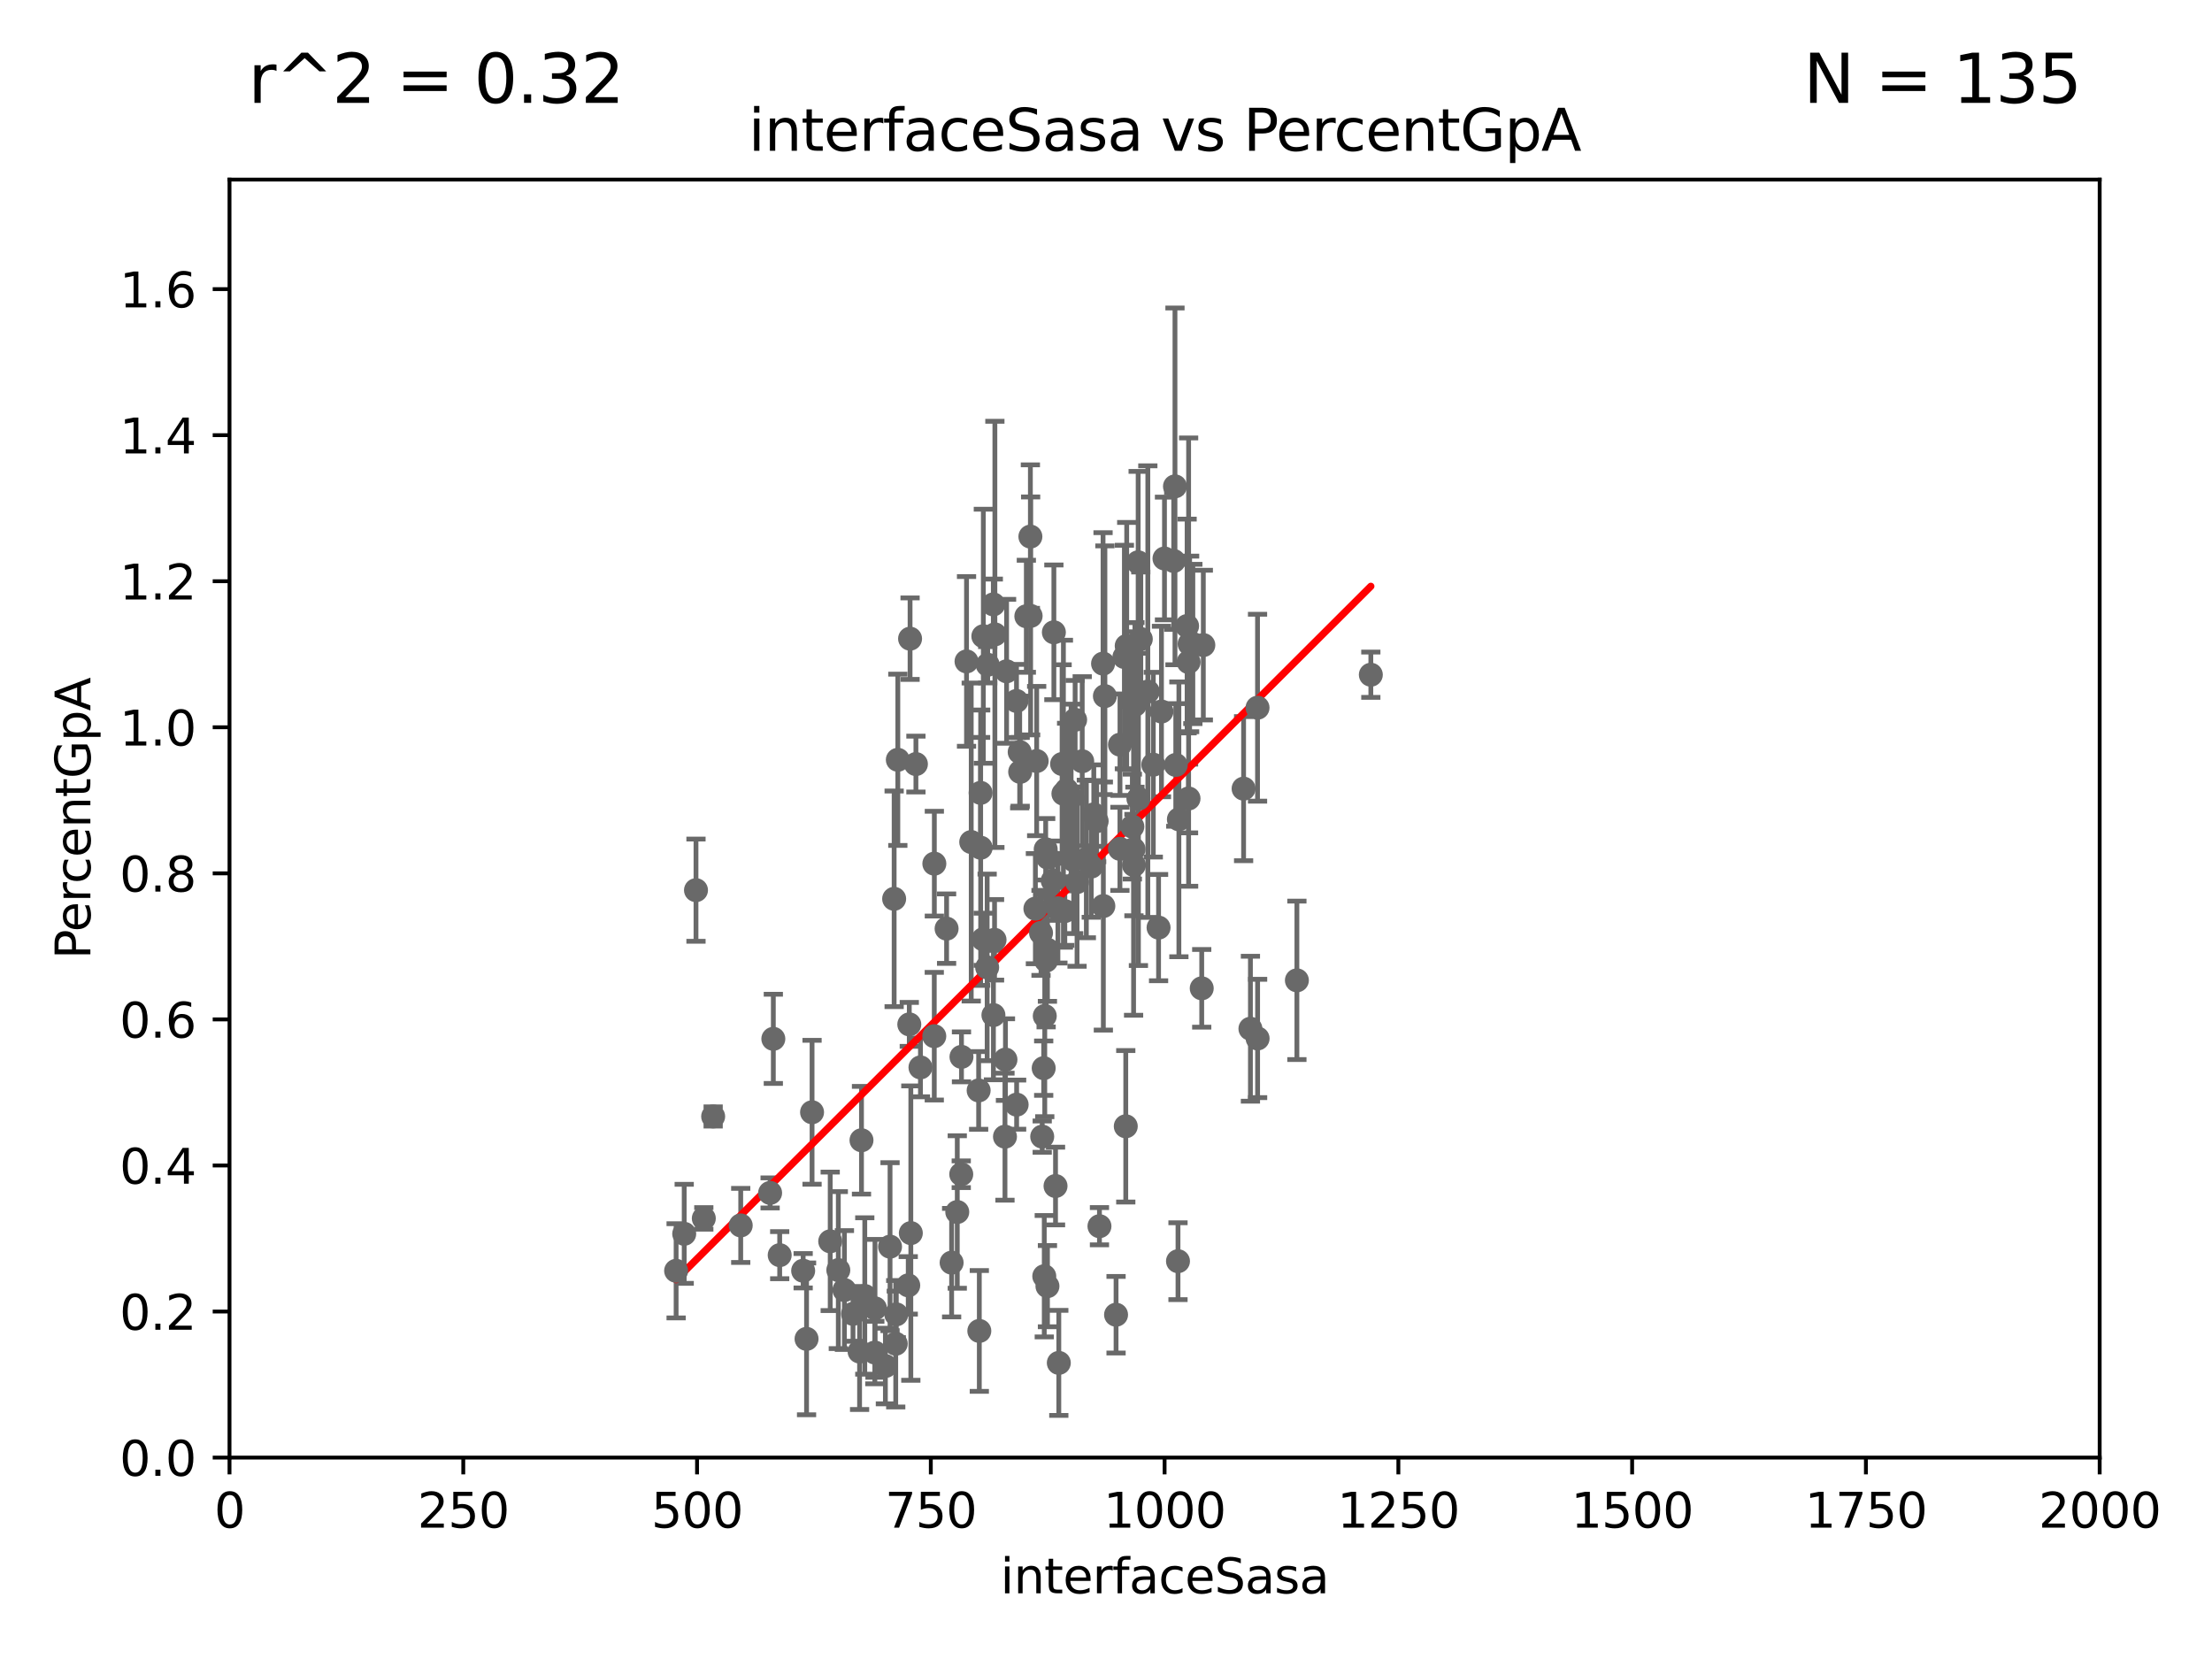 <?xml version="1.0" encoding="utf-8" standalone="no"?>
<!DOCTYPE svg PUBLIC "-//W3C//DTD SVG 1.1//EN"
  "http://www.w3.org/Graphics/SVG/1.1/DTD/svg11.dtd">
<svg xmlns:xlink="http://www.w3.org/1999/xlink" width="460.8pt" height="345.6pt" viewBox="0 0 460.8 345.6" xmlns="http://www.w3.org/2000/svg" version="1.1">
 <defs>
  <style type="text/css">*{stroke-linejoin: round; stroke-linecap: butt}</style>
 </defs>
 <g id="figure_1">
  <g id="patch_1">
   <path d="M 0 345.6 
L 460.8 345.6 
L 460.8 0 
L 0 0 
z
" style="fill: #ffffff"/>
  </g>
  <g id="axes_1">
   <g id="patch_2">
    <path d="M 47.81 303.64 
L 437.4 303.64 
L 437.4 37.411 
L 47.81 37.411 
z
" style="fill: #ffffff"/>
   </g>
   <g id="PathCollection_1">
    <defs>
     <path id="m343f2b24f6" d="M 0 1.118 
C 0.297 1.118 0.581 1 0.791 0.791 
C 1 0.581 1.118 0.297 1.118 0 
C 1.118 -0.297 1 -0.581 0.791 -0.791 
C 0.581 -1 0.297 -1.118 0 -1.118 
C -0.297 -1.118 -0.581 -1 -0.791 -0.791 
C -1 -0.581 -1.118 -0.297 -1.118 0 
C -1.118 0.297 -1 0.581 -0.791 0.791 
C -0.581 1 -0.297 1.118 0 1.118 
z
" style="stroke: #696969"/>
    </defs>
    <g clip-path="url(#p6363f98678)">
     <use xlink:href="#m343f2b24f6" x="235.526" y="146.023" style="fill: #696969; stroke: #696969"/>
     <use xlink:href="#m343f2b24f6" x="260.487" y="214.303" style="fill: #696969; stroke: #696969"/>
     <use xlink:href="#m343f2b24f6" x="240.252" y="159.299" style="fill: #696969; stroke: #696969"/>
     <use xlink:href="#m343f2b24f6" x="236.146" y="176.907" style="fill: #696969; stroke: #696969"/>
     <use xlink:href="#m343f2b24f6" x="219.302" y="183.463" style="fill: #696969; stroke: #696969"/>
     <use xlink:href="#m343f2b24f6" x="186.266" y="187.24" style="fill: #696969; stroke: #696969"/>
     <use xlink:href="#m343f2b24f6" x="203.87" y="227.157" style="fill: #696969; stroke: #696969"/>
     <use xlink:href="#m343f2b24f6" x="227.327" y="180.528" style="fill: #696969; stroke: #696969"/>
     <use xlink:href="#m343f2b24f6" x="217.541" y="265.857" style="fill: #696969; stroke: #696969"/>
     <use xlink:href="#m343f2b24f6" x="217.928" y="200.106" style="fill: #696969; stroke: #696969"/>
     <use xlink:href="#m343f2b24f6" x="270.167" y="204.223" style="fill: #696969; stroke: #696969"/>
     <use xlink:href="#m343f2b24f6" x="261.983" y="216.33" style="fill: #696969; stroke: #696969"/>
     <use xlink:href="#m343f2b24f6" x="209.355" y="236.79" style="fill: #696969; stroke: #696969"/>
     <use xlink:href="#m343f2b24f6" x="245.398" y="262.731" style="fill: #696969; stroke: #696969"/>
     <use xlink:href="#m343f2b24f6" x="250.342" y="205.885" style="fill: #696969; stroke: #696969"/>
     <use xlink:href="#m343f2b24f6" x="221.254" y="159.157" style="fill: #696969; stroke: #696969"/>
     <use xlink:href="#m343f2b24f6" x="218.199" y="197.843" style="fill: #696969; stroke: #696969"/>
     <use xlink:href="#m343f2b24f6" x="189.584" y="133.048" style="fill: #696969; stroke: #696969"/>
     <use xlink:href="#m343f2b24f6" x="219.886" y="247.07" style="fill: #696969; stroke: #696969"/>
     <use xlink:href="#m343f2b24f6" x="199.417" y="252.484" style="fill: #696969; stroke: #696969"/>
     <use xlink:href="#m343f2b24f6" x="200.245" y="244.616" style="fill: #696969; stroke: #696969"/>
     <use xlink:href="#m343f2b24f6" x="228.455" y="171.067" style="fill: #696969; stroke: #696969"/>
     <use xlink:href="#m343f2b24f6" x="235.888" y="172.198" style="fill: #696969; stroke: #696969"/>
     <use xlink:href="#m343f2b24f6" x="247.594" y="166.34" style="fill: #696969; stroke: #696969"/>
     <use xlink:href="#m343f2b24f6" x="190.803" y="159.169" style="fill: #696969; stroke: #696969"/>
     <use xlink:href="#m343f2b24f6" x="222.194" y="164.549" style="fill: #696969; stroke: #696969"/>
     <use xlink:href="#m343f2b24f6" x="204.275" y="165.169" style="fill: #696969; stroke: #696969"/>
     <use xlink:href="#m343f2b24f6" x="197.192" y="193.452" style="fill: #696969; stroke: #696969"/>
     <use xlink:href="#m343f2b24f6" x="204.815" y="195.67" style="fill: #696969; stroke: #696969"/>
     <use xlink:href="#m343f2b24f6" x="213.805" y="128.379" style="fill: #696969; stroke: #696969"/>
     <use xlink:href="#m343f2b24f6" x="207.252" y="132.151" style="fill: #696969; stroke: #696969"/>
     <use xlink:href="#m343f2b24f6" x="205.758" y="138.483" style="fill: #696969; stroke: #696969"/>
     <use xlink:href="#m343f2b24f6" x="205.643" y="201.527" style="fill: #696969; stroke: #696969"/>
     <use xlink:href="#m343f2b24f6" x="220.57" y="283.915" style="fill: #696969; stroke: #696969"/>
     <use xlink:href="#m343f2b24f6" x="202.325" y="175.412" style="fill: #696969; stroke: #696969"/>
     <use xlink:href="#m343f2b24f6" x="146.616" y="253.812" style="fill: #696969; stroke: #696969"/>
     <use xlink:href="#m343f2b24f6" x="211.783" y="230.117" style="fill: #696969; stroke: #696969"/>
     <use xlink:href="#m343f2b24f6" x="217.644" y="211.651" style="fill: #696969; stroke: #696969"/>
     <use xlink:href="#m343f2b24f6" x="206.926" y="125.909" style="fill: #696969; stroke: #696969"/>
     <use xlink:href="#m343f2b24f6" x="179.464" y="237.535" style="fill: #696969; stroke: #696969"/>
     <use xlink:href="#m343f2b24f6" x="169.167" y="231.703" style="fill: #696969; stroke: #696969"/>
     <use xlink:href="#m343f2b24f6" x="227.857" y="169.654" style="fill: #696969; stroke: #696969"/>
     <use xlink:href="#m343f2b24f6" x="172.948" y="258.589" style="fill: #696969; stroke: #696969"/>
     <use xlink:href="#m343f2b24f6" x="198.24" y="263.034" style="fill: #696969; stroke: #696969"/>
     <use xlink:href="#m343f2b24f6" x="182.242" y="281.76" style="fill: #696969; stroke: #696969"/>
     <use xlink:href="#m343f2b24f6" x="174.635" y="264.587" style="fill: #696969; stroke: #696969"/>
     <use xlink:href="#m343f2b24f6" x="148.564" y="232.578" style="fill: #696969; stroke: #696969"/>
     <use xlink:href="#m343f2b24f6" x="179.067" y="281.553" style="fill: #696969; stroke: #696969"/>
     <use xlink:href="#m343f2b24f6" x="177.697" y="273.702" style="fill: #696969; stroke: #696969"/>
     <use xlink:href="#m343f2b24f6" x="185.413" y="259.704" style="fill: #696969; stroke: #696969"/>
     <use xlink:href="#m343f2b24f6" x="160.429" y="248.504" style="fill: #696969; stroke: #696969"/>
     <use xlink:href="#m343f2b24f6" x="182.277" y="272.552" style="fill: #696969; stroke: #696969"/>
     <use xlink:href="#m343f2b24f6" x="162.425" y="261.473" style="fill: #696969; stroke: #696969"/>
     <use xlink:href="#m343f2b24f6" x="175.909" y="268.738" style="fill: #696969; stroke: #696969"/>
     <use xlink:href="#m343f2b24f6" x="180.15" y="269.978" style="fill: #696969; stroke: #696969"/>
     <use xlink:href="#m343f2b24f6" x="168.02" y="278.911" style="fill: #696969; stroke: #696969"/>
     <use xlink:href="#m343f2b24f6" x="154.306" y="255.278" style="fill: #696969; stroke: #696969"/>
     <use xlink:href="#m343f2b24f6" x="144.987" y="185.44" style="fill: #696969; stroke: #696969"/>
     <use xlink:href="#m343f2b24f6" x="218.203" y="267.931" style="fill: #696969; stroke: #696969"/>
     <use xlink:href="#m343f2b24f6" x="189.422" y="213.398" style="fill: #696969; stroke: #696969"/>
     <use xlink:href="#m343f2b24f6" x="186.599" y="279.928" style="fill: #696969; stroke: #696969"/>
     <use xlink:href="#m343f2b24f6" x="229.038" y="255.442" style="fill: #696969; stroke: #696969"/>
     <use xlink:href="#m343f2b24f6" x="232.495" y="273.883" style="fill: #696969; stroke: #696969"/>
     <use xlink:href="#m343f2b24f6" x="184.443" y="284.567" style="fill: #696969; stroke: #696969"/>
     <use xlink:href="#m343f2b24f6" x="234.519" y="234.627" style="fill: #696969; stroke: #696969"/>
     <use xlink:href="#m343f2b24f6" x="140.848" y="264.732" style="fill: #696969; stroke: #696969"/>
     <use xlink:href="#m343f2b24f6" x="206.948" y="211.459" style="fill: #696969; stroke: #696969"/>
     <use xlink:href="#m343f2b24f6" x="226.307" y="178.932" style="fill: #696969; stroke: #696969"/>
     <use xlink:href="#m343f2b24f6" x="186.712" y="273.807" style="fill: #696969; stroke: #696969"/>
     <use xlink:href="#m343f2b24f6" x="161.099" y="216.408" style="fill: #696969; stroke: #696969"/>
     <use xlink:href="#m343f2b24f6" x="201.345" y="137.784" style="fill: #696969; stroke: #696969"/>
     <use xlink:href="#m343f2b24f6" x="189.204" y="267.765" style="fill: #696969; stroke: #696969"/>
     <use xlink:href="#m343f2b24f6" x="217.112" y="236.78" style="fill: #696969; stroke: #696969"/>
     <use xlink:href="#m343f2b24f6" x="187.034" y="158.28" style="fill: #696969; stroke: #696969"/>
     <use xlink:href="#m343f2b24f6" x="167.313" y="264.72" style="fill: #696969; stroke: #696969"/>
     <use xlink:href="#m343f2b24f6" x="212.521" y="160.793" style="fill: #696969; stroke: #696969"/>
     <use xlink:href="#m343f2b24f6" x="216.863" y="194.335" style="fill: #696969; stroke: #696969"/>
     <use xlink:href="#m343f2b24f6" x="204.01" y="277.259" style="fill: #696969; stroke: #696969"/>
     <use xlink:href="#m343f2b24f6" x="215.692" y="189.289" style="fill: #696969; stroke: #696969"/>
     <use xlink:href="#m343f2b24f6" x="142.533" y="257.027" style="fill: #696969; stroke: #696969"/>
     <use xlink:href="#m343f2b24f6" x="285.569" y="140.558" style="fill: #696969; stroke: #696969"/>
     <use xlink:href="#m343f2b24f6" x="215.957" y="158.536" style="fill: #696969; stroke: #696969"/>
     <use xlink:href="#m343f2b24f6" x="221.528" y="165.344" style="fill: #696969; stroke: #696969"/>
     <use xlink:href="#m343f2b24f6" x="223.969" y="149.949" style="fill: #696969; stroke: #696969"/>
     <use xlink:href="#m343f2b24f6" x="239.114" y="144.077" style="fill: #696969; stroke: #696969"/>
     <use xlink:href="#m343f2b24f6" x="229.848" y="188.745" style="fill: #696969; stroke: #696969"/>
     <use xlink:href="#m343f2b24f6" x="204.848" y="132.539" style="fill: #696969; stroke: #696969"/>
     <use xlink:href="#m343f2b24f6" x="194.627" y="215.856" style="fill: #696969; stroke: #696969"/>
     <use xlink:href="#m343f2b24f6" x="241.954" y="148.223" style="fill: #696969; stroke: #696969"/>
     <use xlink:href="#m343f2b24f6" x="217.837" y="176.917" style="fill: #696969; stroke: #696969"/>
     <use xlink:href="#m343f2b24f6" x="245.585" y="170.684" style="fill: #696969; stroke: #696969"/>
     <use xlink:href="#m343f2b24f6" x="247.82" y="134.138" style="fill: #696969; stroke: #696969"/>
     <use xlink:href="#m343f2b24f6" x="209.689" y="139.844" style="fill: #696969; stroke: #696969"/>
     <use xlink:href="#m343f2b24f6" x="233.3" y="176.832" style="fill: #696969; stroke: #696969"/>
     <use xlink:href="#m343f2b24f6" x="237.649" y="133.12" style="fill: #696969; stroke: #696969"/>
     <use xlink:href="#m343f2b24f6" x="236.422" y="146.84" style="fill: #696969; stroke: #696969"/>
     <use xlink:href="#m343f2b24f6" x="221.822" y="189.794" style="fill: #696969; stroke: #696969"/>
     <use xlink:href="#m343f2b24f6" x="241.352" y="193.237" style="fill: #696969; stroke: #696969"/>
     <use xlink:href="#m343f2b24f6" x="223.671" y="179.21" style="fill: #696969; stroke: #696969"/>
     <use xlink:href="#m343f2b24f6" x="217.42" y="222.514" style="fill: #696969; stroke: #696969"/>
     <use xlink:href="#m343f2b24f6" x="244.769" y="101.32" style="fill: #696969; stroke: #696969"/>
     <use xlink:href="#m343f2b24f6" x="248.492" y="134.145" style="fill: #696969; stroke: #696969"/>
     <use xlink:href="#m343f2b24f6" x="229.786" y="138.247" style="fill: #696969; stroke: #696969"/>
     <use xlink:href="#m343f2b24f6" x="233.313" y="155.131" style="fill: #696969; stroke: #696969"/>
     <use xlink:href="#m343f2b24f6" x="189.742" y="256.879" style="fill: #696969; stroke: #696969"/>
     <use xlink:href="#m343f2b24f6" x="225.446" y="158.583" style="fill: #696969; stroke: #696969"/>
     <use xlink:href="#m343f2b24f6" x="207.182" y="195.783" style="fill: #696969; stroke: #696969"/>
     <use xlink:href="#m343f2b24f6" x="237.098" y="117.137" style="fill: #696969; stroke: #696969"/>
     <use xlink:href="#m343f2b24f6" x="224.368" y="183.753" style="fill: #696969; stroke: #696969"/>
     <use xlink:href="#m343f2b24f6" x="230.171" y="145.015" style="fill: #696969; stroke: #696969"/>
     <use xlink:href="#m343f2b24f6" x="247.611" y="137.927" style="fill: #696969; stroke: #696969"/>
     <use xlink:href="#m343f2b24f6" x="212.42" y="156.663" style="fill: #696969; stroke: #696969"/>
     <use xlink:href="#m343f2b24f6" x="236.224" y="180.211" style="fill: #696969; stroke: #696969"/>
     <use xlink:href="#m343f2b24f6" x="234.231" y="136.872" style="fill: #696969; stroke: #696969"/>
     <use xlink:href="#m343f2b24f6" x="261.968" y="147.43" style="fill: #696969; stroke: #696969"/>
     <use xlink:href="#m343f2b24f6" x="247.296" y="130.412" style="fill: #696969; stroke: #696969"/>
     <use xlink:href="#m343f2b24f6" x="242.584" y="116.343" style="fill: #696969; stroke: #696969"/>
     <use xlink:href="#m343f2b24f6" x="234.714" y="134.556" style="fill: #696969; stroke: #696969"/>
     <use xlink:href="#m343f2b24f6" x="219.541" y="131.722" style="fill: #696969; stroke: #696969"/>
     <use xlink:href="#m343f2b24f6" x="211.757" y="146.024" style="fill: #696969; stroke: #696969"/>
     <use xlink:href="#m343f2b24f6" x="218.295" y="178.676" style="fill: #696969; stroke: #696969"/>
     <use xlink:href="#m343f2b24f6" x="259.065" y="164.29" style="fill: #696969; stroke: #696969"/>
     <use xlink:href="#m343f2b24f6" x="223.133" y="166.136" style="fill: #696969; stroke: #696969"/>
     <use xlink:href="#m343f2b24f6" x="244.935" y="159.35" style="fill: #696969; stroke: #696969"/>
     <use xlink:href="#m343f2b24f6" x="237.153" y="166.373" style="fill: #696969; stroke: #696969"/>
     <use xlink:href="#m343f2b24f6" x="244.508" y="116.865" style="fill: #696969; stroke: #696969"/>
     <use xlink:href="#m343f2b24f6" x="220.383" y="189.208" style="fill: #696969; stroke: #696969"/>
     <use xlink:href="#m343f2b24f6" x="200.294" y="220.164" style="fill: #696969; stroke: #696969"/>
     <use xlink:href="#m343f2b24f6" x="250.675" y="134.383" style="fill: #696969; stroke: #696969"/>
     <use xlink:href="#m343f2b24f6" x="191.75" y="222.361" style="fill: #696969; stroke: #696969"/>
     <use xlink:href="#m343f2b24f6" x="209.455" y="220.733" style="fill: #696969; stroke: #696969"/>
     <use xlink:href="#m343f2b24f6" x="194.641" y="179.917" style="fill: #696969; stroke: #696969"/>
     <use xlink:href="#m343f2b24f6" x="204.291" y="176.593" style="fill: #696969; stroke: #696969"/>
     <use xlink:href="#m343f2b24f6" x="214.648" y="111.783" style="fill: #696969; stroke: #696969"/>
     <use xlink:href="#m343f2b24f6" x="214.699" y="128.306" style="fill: #696969; stroke: #696969"/>
    </g>
   </g>
   <g id="matplotlib.axis_1">
    <g id="xtick_1">
     <g id="line2d_1">
      <defs>
       <path id="ma124a86f98" d="M 0 0 
L 0 3.5 
" style="stroke: #000000; stroke-width: 0.8"/>
      </defs>
      <g>
       <use xlink:href="#ma124a86f98" x="47.81" y="303.64" style="stroke: #000000; stroke-width: 0.8"/>
      </g>
     </g>
     <g id="text_1">
      <!-- 0 -->
      <g transform="translate(44.629 318.238)scale(0.1 -0.1)">
       <defs>
        <path id="DejaVuSans-30" d="M 2034 4250 
Q 1547 4250 1301 3770 
Q 1056 3291 1056 2328 
Q 1056 1369 1301 889 
Q 1547 409 2034 409 
Q 2525 409 2770 889 
Q 3016 1369 3016 2328 
Q 3016 3291 2770 3770 
Q 2525 4250 2034 4250 
z
M 2034 4750 
Q 2819 4750 3233 4129 
Q 3647 3509 3647 2328 
Q 3647 1150 3233 529 
Q 2819 -91 2034 -91 
Q 1250 -91 836 529 
Q 422 1150 422 2328 
Q 422 3509 836 4129 
Q 1250 4750 2034 4750 
z
" transform="scale(0.016)"/>
       </defs>
       <use xlink:href="#DejaVuSans-30"/>
      </g>
     </g>
    </g>
    <g id="xtick_2">
     <g id="line2d_2">
      <g>
       <use xlink:href="#ma124a86f98" x="96.509" y="303.64" style="stroke: #000000; stroke-width: 0.8"/>
      </g>
     </g>
     <g id="text_2">
      <!-- 250 -->
      <g transform="translate(86.965 318.238)scale(0.1 -0.1)">
       <defs>
        <path id="DejaVuSans-32" d="M 1228 531 
L 3431 531 
L 3431 0 
L 469 0 
L 469 531 
Q 828 903 1448 1529 
Q 2069 2156 2228 2338 
Q 2531 2678 2651 2914 
Q 2772 3150 2772 3378 
Q 2772 3750 2511 3984 
Q 2250 4219 1831 4219 
Q 1534 4219 1204 4116 
Q 875 4013 500 3803 
L 500 4441 
Q 881 4594 1212 4672 
Q 1544 4750 1819 4750 
Q 2544 4750 2975 4387 
Q 3406 4025 3406 3419 
Q 3406 3131 3298 2873 
Q 3191 2616 2906 2266 
Q 2828 2175 2409 1742 
Q 1991 1309 1228 531 
z
" transform="scale(0.016)"/>
        <path id="DejaVuSans-35" d="M 691 4666 
L 3169 4666 
L 3169 4134 
L 1269 4134 
L 1269 2991 
Q 1406 3038 1543 3061 
Q 1681 3084 1819 3084 
Q 2600 3084 3056 2656 
Q 3513 2228 3513 1497 
Q 3513 744 3044 326 
Q 2575 -91 1722 -91 
Q 1428 -91 1123 -41 
Q 819 9 494 109 
L 494 744 
Q 775 591 1075 516 
Q 1375 441 1709 441 
Q 2250 441 2565 725 
Q 2881 1009 2881 1497 
Q 2881 1984 2565 2268 
Q 2250 2553 1709 2553 
Q 1456 2553 1204 2497 
Q 953 2441 691 2322 
L 691 4666 
z
" transform="scale(0.016)"/>
       </defs>
       <use xlink:href="#DejaVuSans-32"/>
       <use xlink:href="#DejaVuSans-35" x="63.623"/>
       <use xlink:href="#DejaVuSans-30" x="127.246"/>
      </g>
     </g>
    </g>
    <g id="xtick_3">
     <g id="line2d_3">
      <g>
       <use xlink:href="#ma124a86f98" x="145.208" y="303.64" style="stroke: #000000; stroke-width: 0.8"/>
      </g>
     </g>
     <g id="text_3">
      <!-- 500 -->
      <g transform="translate(135.664 318.238)scale(0.1 -0.1)">
       <use xlink:href="#DejaVuSans-35"/>
       <use xlink:href="#DejaVuSans-30" x="63.623"/>
       <use xlink:href="#DejaVuSans-30" x="127.246"/>
      </g>
     </g>
    </g>
    <g id="xtick_4">
     <g id="line2d_4">
      <g>
       <use xlink:href="#ma124a86f98" x="193.906" y="303.64" style="stroke: #000000; stroke-width: 0.8"/>
      </g>
     </g>
     <g id="text_4">
      <!-- 750 -->
      <g transform="translate(184.363 318.238)scale(0.1 -0.1)">
       <defs>
        <path id="DejaVuSans-37" d="M 525 4666 
L 3525 4666 
L 3525 4397 
L 1831 0 
L 1172 0 
L 2766 4134 
L 525 4134 
L 525 4666 
z
" transform="scale(0.016)"/>
       </defs>
       <use xlink:href="#DejaVuSans-37"/>
       <use xlink:href="#DejaVuSans-35" x="63.623"/>
       <use xlink:href="#DejaVuSans-30" x="127.246"/>
      </g>
     </g>
    </g>
    <g id="xtick_5">
     <g id="line2d_5">
      <g>
       <use xlink:href="#ma124a86f98" x="242.605" y="303.64" style="stroke: #000000; stroke-width: 0.8"/>
      </g>
     </g>
     <g id="text_5">
      <!-- 1000 -->
      <g transform="translate(229.88 318.238)scale(0.1 -0.1)">
       <defs>
        <path id="DejaVuSans-31" d="M 794 531 
L 1825 531 
L 1825 4091 
L 703 3866 
L 703 4441 
L 1819 4666 
L 2450 4666 
L 2450 531 
L 3481 531 
L 3481 0 
L 794 0 
L 794 531 
z
" transform="scale(0.016)"/>
       </defs>
       <use xlink:href="#DejaVuSans-31"/>
       <use xlink:href="#DejaVuSans-30" x="63.623"/>
       <use xlink:href="#DejaVuSans-30" x="127.246"/>
       <use xlink:href="#DejaVuSans-30" x="190.869"/>
      </g>
     </g>
    </g>
    <g id="xtick_6">
     <g id="line2d_6">
      <g>
       <use xlink:href="#ma124a86f98" x="291.304" y="303.64" style="stroke: #000000; stroke-width: 0.8"/>
      </g>
     </g>
     <g id="text_6">
      <!-- 1250 -->
      <g transform="translate(278.579 318.238)scale(0.1 -0.1)">
       <use xlink:href="#DejaVuSans-31"/>
       <use xlink:href="#DejaVuSans-32" x="63.623"/>
       <use xlink:href="#DejaVuSans-35" x="127.246"/>
       <use xlink:href="#DejaVuSans-30" x="190.869"/>
      </g>
     </g>
    </g>
    <g id="xtick_7">
     <g id="line2d_7">
      <g>
       <use xlink:href="#ma124a86f98" x="340.002" y="303.64" style="stroke: #000000; stroke-width: 0.8"/>
      </g>
     </g>
     <g id="text_7">
      <!-- 1500 -->
      <g transform="translate(327.277 318.238)scale(0.1 -0.1)">
       <use xlink:href="#DejaVuSans-31"/>
       <use xlink:href="#DejaVuSans-35" x="63.623"/>
       <use xlink:href="#DejaVuSans-30" x="127.246"/>
       <use xlink:href="#DejaVuSans-30" x="190.869"/>
      </g>
     </g>
    </g>
    <g id="xtick_8">
     <g id="line2d_8">
      <g>
       <use xlink:href="#ma124a86f98" x="388.701" y="303.64" style="stroke: #000000; stroke-width: 0.8"/>
      </g>
     </g>
     <g id="text_8">
      <!-- 1750 -->
      <g transform="translate(375.976 318.238)scale(0.1 -0.1)">
       <use xlink:href="#DejaVuSans-31"/>
       <use xlink:href="#DejaVuSans-37" x="63.623"/>
       <use xlink:href="#DejaVuSans-35" x="127.246"/>
       <use xlink:href="#DejaVuSans-30" x="190.869"/>
      </g>
     </g>
    </g>
    <g id="xtick_9">
     <g id="line2d_9">
      <g>
       <use xlink:href="#ma124a86f98" x="437.4" y="303.64" style="stroke: #000000; stroke-width: 0.8"/>
      </g>
     </g>
     <g id="text_9">
      <!-- 2000 -->
      <g transform="translate(424.675 318.238)scale(0.1 -0.1)">
       <use xlink:href="#DejaVuSans-32"/>
       <use xlink:href="#DejaVuSans-30" x="63.623"/>
       <use xlink:href="#DejaVuSans-30" x="127.246"/>
       <use xlink:href="#DejaVuSans-30" x="190.869"/>
      </g>
     </g>
    </g>
    <g id="text_10">
     <!-- interfaceSasa -->
     <g transform="translate(208.398 331.917)scale(0.1 -0.1)">
      <defs>
       <path id="DejaVuSans-69" d="M 603 3500 
L 1178 3500 
L 1178 0 
L 603 0 
L 603 3500 
z
M 603 4863 
L 1178 4863 
L 1178 4134 
L 603 4134 
L 603 4863 
z
" transform="scale(0.016)"/>
       <path id="DejaVuSans-6e" d="M 3513 2113 
L 3513 0 
L 2938 0 
L 2938 2094 
Q 2938 2591 2744 2837 
Q 2550 3084 2163 3084 
Q 1697 3084 1428 2787 
Q 1159 2491 1159 1978 
L 1159 0 
L 581 0 
L 581 3500 
L 1159 3500 
L 1159 2956 
Q 1366 3272 1645 3428 
Q 1925 3584 2291 3584 
Q 2894 3584 3203 3211 
Q 3513 2838 3513 2113 
z
" transform="scale(0.016)"/>
       <path id="DejaVuSans-74" d="M 1172 4494 
L 1172 3500 
L 2356 3500 
L 2356 3053 
L 1172 3053 
L 1172 1153 
Q 1172 725 1289 603 
Q 1406 481 1766 481 
L 2356 481 
L 2356 0 
L 1766 0 
Q 1100 0 847 248 
Q 594 497 594 1153 
L 594 3053 
L 172 3053 
L 172 3500 
L 594 3500 
L 594 4494 
L 1172 4494 
z
" transform="scale(0.016)"/>
       <path id="DejaVuSans-65" d="M 3597 1894 
L 3597 1613 
L 953 1613 
Q 991 1019 1311 708 
Q 1631 397 2203 397 
Q 2534 397 2845 478 
Q 3156 559 3463 722 
L 3463 178 
Q 3153 47 2828 -22 
Q 2503 -91 2169 -91 
Q 1331 -91 842 396 
Q 353 884 353 1716 
Q 353 2575 817 3079 
Q 1281 3584 2069 3584 
Q 2775 3584 3186 3129 
Q 3597 2675 3597 1894 
z
M 3022 2063 
Q 3016 2534 2758 2815 
Q 2500 3097 2075 3097 
Q 1594 3097 1305 2825 
Q 1016 2553 972 2059 
L 3022 2063 
z
" transform="scale(0.016)"/>
       <path id="DejaVuSans-72" d="M 2631 2963 
Q 2534 3019 2420 3045 
Q 2306 3072 2169 3072 
Q 1681 3072 1420 2755 
Q 1159 2438 1159 1844 
L 1159 0 
L 581 0 
L 581 3500 
L 1159 3500 
L 1159 2956 
Q 1341 3275 1631 3429 
Q 1922 3584 2338 3584 
Q 2397 3584 2469 3576 
Q 2541 3569 2628 3553 
L 2631 2963 
z
" transform="scale(0.016)"/>
       <path id="DejaVuSans-66" d="M 2375 4863 
L 2375 4384 
L 1825 4384 
Q 1516 4384 1395 4259 
Q 1275 4134 1275 3809 
L 1275 3500 
L 2222 3500 
L 2222 3053 
L 1275 3053 
L 1275 0 
L 697 0 
L 697 3053 
L 147 3053 
L 147 3500 
L 697 3500 
L 697 3744 
Q 697 4328 969 4595 
Q 1241 4863 1831 4863 
L 2375 4863 
z
" transform="scale(0.016)"/>
       <path id="DejaVuSans-61" d="M 2194 1759 
Q 1497 1759 1228 1600 
Q 959 1441 959 1056 
Q 959 750 1161 570 
Q 1363 391 1709 391 
Q 2188 391 2477 730 
Q 2766 1069 2766 1631 
L 2766 1759 
L 2194 1759 
z
M 3341 1997 
L 3341 0 
L 2766 0 
L 2766 531 
Q 2569 213 2275 61 
Q 1981 -91 1556 -91 
Q 1019 -91 701 211 
Q 384 513 384 1019 
Q 384 1609 779 1909 
Q 1175 2209 1959 2209 
L 2766 2209 
L 2766 2266 
Q 2766 2663 2505 2880 
Q 2244 3097 1772 3097 
Q 1472 3097 1187 3025 
Q 903 2953 641 2809 
L 641 3341 
Q 956 3463 1253 3523 
Q 1550 3584 1831 3584 
Q 2591 3584 2966 3190 
Q 3341 2797 3341 1997 
z
" transform="scale(0.016)"/>
       <path id="DejaVuSans-63" d="M 3122 3366 
L 3122 2828 
Q 2878 2963 2633 3030 
Q 2388 3097 2138 3097 
Q 1578 3097 1268 2742 
Q 959 2388 959 1747 
Q 959 1106 1268 751 
Q 1578 397 2138 397 
Q 2388 397 2633 464 
Q 2878 531 3122 666 
L 3122 134 
Q 2881 22 2623 -34 
Q 2366 -91 2075 -91 
Q 1284 -91 818 406 
Q 353 903 353 1747 
Q 353 2603 823 3093 
Q 1294 3584 2113 3584 
Q 2378 3584 2631 3529 
Q 2884 3475 3122 3366 
z
" transform="scale(0.016)"/>
       <path id="DejaVuSans-53" d="M 3425 4513 
L 3425 3897 
Q 3066 4069 2747 4153 
Q 2428 4238 2131 4238 
Q 1616 4238 1336 4038 
Q 1056 3838 1056 3469 
Q 1056 3159 1242 3001 
Q 1428 2844 1947 2747 
L 2328 2669 
Q 3034 2534 3370 2195 
Q 3706 1856 3706 1288 
Q 3706 609 3251 259 
Q 2797 -91 1919 -91 
Q 1588 -91 1214 -16 
Q 841 59 441 206 
L 441 856 
Q 825 641 1194 531 
Q 1563 422 1919 422 
Q 2459 422 2753 634 
Q 3047 847 3047 1241 
Q 3047 1584 2836 1778 
Q 2625 1972 2144 2069 
L 1759 2144 
Q 1053 2284 737 2584 
Q 422 2884 422 3419 
Q 422 4038 858 4394 
Q 1294 4750 2059 4750 
Q 2388 4750 2728 4690 
Q 3069 4631 3425 4513 
z
" transform="scale(0.016)"/>
       <path id="DejaVuSans-73" d="M 2834 3397 
L 2834 2853 
Q 2591 2978 2328 3040 
Q 2066 3103 1784 3103 
Q 1356 3103 1142 2972 
Q 928 2841 928 2578 
Q 928 2378 1081 2264 
Q 1234 2150 1697 2047 
L 1894 2003 
Q 2506 1872 2764 1633 
Q 3022 1394 3022 966 
Q 3022 478 2636 193 
Q 2250 -91 1575 -91 
Q 1294 -91 989 -36 
Q 684 19 347 128 
L 347 722 
Q 666 556 975 473 
Q 1284 391 1588 391 
Q 1994 391 2212 530 
Q 2431 669 2431 922 
Q 2431 1156 2273 1281 
Q 2116 1406 1581 1522 
L 1381 1569 
Q 847 1681 609 1914 
Q 372 2147 372 2553 
Q 372 3047 722 3315 
Q 1072 3584 1716 3584 
Q 2034 3584 2315 3537 
Q 2597 3491 2834 3397 
z
" transform="scale(0.016)"/>
      </defs>
      <use xlink:href="#DejaVuSans-69"/>
      <use xlink:href="#DejaVuSans-6e" x="27.783"/>
      <use xlink:href="#DejaVuSans-74" x="91.162"/>
      <use xlink:href="#DejaVuSans-65" x="130.371"/>
      <use xlink:href="#DejaVuSans-72" x="191.895"/>
      <use xlink:href="#DejaVuSans-66" x="233.008"/>
      <use xlink:href="#DejaVuSans-61" x="268.213"/>
      <use xlink:href="#DejaVuSans-63" x="329.492"/>
      <use xlink:href="#DejaVuSans-65" x="384.473"/>
      <use xlink:href="#DejaVuSans-53" x="445.996"/>
      <use xlink:href="#DejaVuSans-61" x="509.473"/>
      <use xlink:href="#DejaVuSans-73" x="570.752"/>
      <use xlink:href="#DejaVuSans-61" x="622.852"/>
     </g>
    </g>
   </g>
   <g id="matplotlib.axis_2">
    <g id="ytick_1">
     <g id="line2d_10">
      <defs>
       <path id="m2dbffa24ac" d="M 0 0 
L -3.5 0 
" style="stroke: #000000; stroke-width: 0.8"/>
      </defs>
      <g>
       <use xlink:href="#m2dbffa24ac" x="47.81" y="303.64" style="stroke: #000000; stroke-width: 0.8"/>
      </g>
     </g>
     <g id="text_11">
      <!-- 0.0 -->
      <g transform="translate(24.907 307.439)scale(0.1 -0.1)">
       <defs>
        <path id="DejaVuSans-2e" d="M 684 794 
L 1344 794 
L 1344 0 
L 684 0 
L 684 794 
z
" transform="scale(0.016)"/>
       </defs>
       <use xlink:href="#DejaVuSans-30"/>
       <use xlink:href="#DejaVuSans-2e" x="63.623"/>
       <use xlink:href="#DejaVuSans-30" x="95.41"/>
      </g>
     </g>
    </g>
    <g id="ytick_2">
     <g id="line2d_11">
      <g>
       <use xlink:href="#m2dbffa24ac" x="47.81" y="273.214" style="stroke: #000000; stroke-width: 0.8"/>
      </g>
     </g>
     <g id="text_12">
      <!-- 0.2 -->
      <g transform="translate(24.907 277.013)scale(0.1 -0.1)">
       <use xlink:href="#DejaVuSans-30"/>
       <use xlink:href="#DejaVuSans-2e" x="63.623"/>
       <use xlink:href="#DejaVuSans-32" x="95.41"/>
      </g>
     </g>
    </g>
    <g id="ytick_3">
     <g id="line2d_12">
      <g>
       <use xlink:href="#m2dbffa24ac" x="47.81" y="242.788" style="stroke: #000000; stroke-width: 0.8"/>
      </g>
     </g>
     <g id="text_13">
      <!-- 0.4 -->
      <g transform="translate(24.907 246.587)scale(0.1 -0.1)">
       <defs>
        <path id="DejaVuSans-34" d="M 2419 4116 
L 825 1625 
L 2419 1625 
L 2419 4116 
z
M 2253 4666 
L 3047 4666 
L 3047 1625 
L 3713 1625 
L 3713 1100 
L 3047 1100 
L 3047 0 
L 2419 0 
L 2419 1100 
L 313 1100 
L 313 1709 
L 2253 4666 
z
" transform="scale(0.016)"/>
       </defs>
       <use xlink:href="#DejaVuSans-30"/>
       <use xlink:href="#DejaVuSans-2e" x="63.623"/>
       <use xlink:href="#DejaVuSans-34" x="95.41"/>
      </g>
     </g>
    </g>
    <g id="ytick_4">
     <g id="line2d_13">
      <g>
       <use xlink:href="#m2dbffa24ac" x="47.81" y="212.362" style="stroke: #000000; stroke-width: 0.8"/>
      </g>
     </g>
     <g id="text_14">
      <!-- 0.6 -->
      <g transform="translate(24.907 216.161)scale(0.1 -0.1)">
       <defs>
        <path id="DejaVuSans-36" d="M 2113 2584 
Q 1688 2584 1439 2293 
Q 1191 2003 1191 1497 
Q 1191 994 1439 701 
Q 1688 409 2113 409 
Q 2538 409 2786 701 
Q 3034 994 3034 1497 
Q 3034 2003 2786 2293 
Q 2538 2584 2113 2584 
z
M 3366 4563 
L 3366 3988 
Q 3128 4100 2886 4159 
Q 2644 4219 2406 4219 
Q 1781 4219 1451 3797 
Q 1122 3375 1075 2522 
Q 1259 2794 1537 2939 
Q 1816 3084 2150 3084 
Q 2853 3084 3261 2657 
Q 3669 2231 3669 1497 
Q 3669 778 3244 343 
Q 2819 -91 2113 -91 
Q 1303 -91 875 529 
Q 447 1150 447 2328 
Q 447 3434 972 4092 
Q 1497 4750 2381 4750 
Q 2619 4750 2861 4703 
Q 3103 4656 3366 4563 
z
" transform="scale(0.016)"/>
       </defs>
       <use xlink:href="#DejaVuSans-30"/>
       <use xlink:href="#DejaVuSans-2e" x="63.623"/>
       <use xlink:href="#DejaVuSans-36" x="95.41"/>
      </g>
     </g>
    </g>
    <g id="ytick_5">
     <g id="line2d_14">
      <g>
       <use xlink:href="#m2dbffa24ac" x="47.81" y="181.935" style="stroke: #000000; stroke-width: 0.8"/>
      </g>
     </g>
     <g id="text_15">
      <!-- 0.8 -->
      <g transform="translate(24.907 185.735)scale(0.1 -0.1)">
       <defs>
        <path id="DejaVuSans-38" d="M 2034 2216 
Q 1584 2216 1326 1975 
Q 1069 1734 1069 1313 
Q 1069 891 1326 650 
Q 1584 409 2034 409 
Q 2484 409 2743 651 
Q 3003 894 3003 1313 
Q 3003 1734 2745 1975 
Q 2488 2216 2034 2216 
z
M 1403 2484 
Q 997 2584 770 2862 
Q 544 3141 544 3541 
Q 544 4100 942 4425 
Q 1341 4750 2034 4750 
Q 2731 4750 3128 4425 
Q 3525 4100 3525 3541 
Q 3525 3141 3298 2862 
Q 3072 2584 2669 2484 
Q 3125 2378 3379 2068 
Q 3634 1759 3634 1313 
Q 3634 634 3220 271 
Q 2806 -91 2034 -91 
Q 1263 -91 848 271 
Q 434 634 434 1313 
Q 434 1759 690 2068 
Q 947 2378 1403 2484 
z
M 1172 3481 
Q 1172 3119 1398 2916 
Q 1625 2713 2034 2713 
Q 2441 2713 2670 2916 
Q 2900 3119 2900 3481 
Q 2900 3844 2670 4047 
Q 2441 4250 2034 4250 
Q 1625 4250 1398 4047 
Q 1172 3844 1172 3481 
z
" transform="scale(0.016)"/>
       </defs>
       <use xlink:href="#DejaVuSans-30"/>
       <use xlink:href="#DejaVuSans-2e" x="63.623"/>
       <use xlink:href="#DejaVuSans-38" x="95.41"/>
      </g>
     </g>
    </g>
    <g id="ytick_6">
     <g id="line2d_15">
      <g>
       <use xlink:href="#m2dbffa24ac" x="47.81" y="151.509" style="stroke: #000000; stroke-width: 0.8"/>
      </g>
     </g>
     <g id="text_16">
      <!-- 1.0 -->
      <g transform="translate(24.907 155.308)scale(0.1 -0.1)">
       <use xlink:href="#DejaVuSans-31"/>
       <use xlink:href="#DejaVuSans-2e" x="63.623"/>
       <use xlink:href="#DejaVuSans-30" x="95.41"/>
      </g>
     </g>
    </g>
    <g id="ytick_7">
     <g id="line2d_16">
      <g>
       <use xlink:href="#m2dbffa24ac" x="47.81" y="121.083" style="stroke: #000000; stroke-width: 0.8"/>
      </g>
     </g>
     <g id="text_17">
      <!-- 1.2 -->
      <g transform="translate(24.907 124.882)scale(0.1 -0.1)">
       <use xlink:href="#DejaVuSans-31"/>
       <use xlink:href="#DejaVuSans-2e" x="63.623"/>
       <use xlink:href="#DejaVuSans-32" x="95.41"/>
      </g>
     </g>
    </g>
    <g id="ytick_8">
     <g id="line2d_17">
      <g>
       <use xlink:href="#m2dbffa24ac" x="47.81" y="90.657" style="stroke: #000000; stroke-width: 0.8"/>
      </g>
     </g>
     <g id="text_18">
      <!-- 1.4 -->
      <g transform="translate(24.907 94.456)scale(0.1 -0.1)">
       <use xlink:href="#DejaVuSans-31"/>
       <use xlink:href="#DejaVuSans-2e" x="63.623"/>
       <use xlink:href="#DejaVuSans-34" x="95.41"/>
      </g>
     </g>
    </g>
    <g id="ytick_9">
     <g id="line2d_18">
      <g>
       <use xlink:href="#m2dbffa24ac" x="47.81" y="60.231" style="stroke: #000000; stroke-width: 0.8"/>
      </g>
     </g>
     <g id="text_19">
      <!-- 1.6 -->
      <g transform="translate(24.907 64.03)scale(0.1 -0.1)">
       <use xlink:href="#DejaVuSans-31"/>
       <use xlink:href="#DejaVuSans-2e" x="63.623"/>
       <use xlink:href="#DejaVuSans-36" x="95.41"/>
      </g>
     </g>
    </g>
    <g id="text_20">
     <!-- PercentGpA -->
     <g transform="translate(18.827 199.802)rotate(-90)scale(0.1 -0.1)">
      <defs>
       <path id="DejaVuSans-50" d="M 1259 4147 
L 1259 2394 
L 2053 2394 
Q 2494 2394 2734 2622 
Q 2975 2850 2975 3272 
Q 2975 3691 2734 3919 
Q 2494 4147 2053 4147 
L 1259 4147 
z
M 628 4666 
L 2053 4666 
Q 2838 4666 3239 4311 
Q 3641 3956 3641 3272 
Q 3641 2581 3239 2228 
Q 2838 1875 2053 1875 
L 1259 1875 
L 1259 0 
L 628 0 
L 628 4666 
z
" transform="scale(0.016)"/>
       <path id="DejaVuSans-47" d="M 3809 666 
L 3809 1919 
L 2778 1919 
L 2778 2438 
L 4434 2438 
L 4434 434 
Q 4069 175 3628 42 
Q 3188 -91 2688 -91 
Q 1594 -91 976 548 
Q 359 1188 359 2328 
Q 359 3472 976 4111 
Q 1594 4750 2688 4750 
Q 3144 4750 3555 4637 
Q 3966 4525 4313 4306 
L 4313 3634 
Q 3963 3931 3569 4081 
Q 3175 4231 2741 4231 
Q 1884 4231 1454 3753 
Q 1025 3275 1025 2328 
Q 1025 1384 1454 906 
Q 1884 428 2741 428 
Q 3075 428 3337 486 
Q 3600 544 3809 666 
z
" transform="scale(0.016)"/>
       <path id="DejaVuSans-70" d="M 1159 525 
L 1159 -1331 
L 581 -1331 
L 581 3500 
L 1159 3500 
L 1159 2969 
Q 1341 3281 1617 3432 
Q 1894 3584 2278 3584 
Q 2916 3584 3314 3078 
Q 3713 2572 3713 1747 
Q 3713 922 3314 415 
Q 2916 -91 2278 -91 
Q 1894 -91 1617 61 
Q 1341 213 1159 525 
z
M 3116 1747 
Q 3116 2381 2855 2742 
Q 2594 3103 2138 3103 
Q 1681 3103 1420 2742 
Q 1159 2381 1159 1747 
Q 1159 1113 1420 752 
Q 1681 391 2138 391 
Q 2594 391 2855 752 
Q 3116 1113 3116 1747 
z
" transform="scale(0.016)"/>
       <path id="DejaVuSans-41" d="M 2188 4044 
L 1331 1722 
L 3047 1722 
L 2188 4044 
z
M 1831 4666 
L 2547 4666 
L 4325 0 
L 3669 0 
L 3244 1197 
L 1141 1197 
L 716 0 
L 50 0 
L 1831 4666 
z
" transform="scale(0.016)"/>
      </defs>
      <use xlink:href="#DejaVuSans-50"/>
      <use xlink:href="#DejaVuSans-65" x="56.678"/>
      <use xlink:href="#DejaVuSans-72" x="118.201"/>
      <use xlink:href="#DejaVuSans-63" x="157.064"/>
      <use xlink:href="#DejaVuSans-65" x="212.045"/>
      <use xlink:href="#DejaVuSans-6e" x="273.568"/>
      <use xlink:href="#DejaVuSans-74" x="336.947"/>
      <use xlink:href="#DejaVuSans-47" x="376.156"/>
      <use xlink:href="#DejaVuSans-70" x="453.646"/>
      <use xlink:href="#DejaVuSans-41" x="517.123"/>
     </g>
    </g>
   </g>
   <g id="LineCollection_1">
    <path d="M 235.526 154.149 
L 235.526 137.897 
" clip-path="url(#p6363f98678)" style="fill: none; stroke: #696969"/>
    <path d="M 260.487 229.4 
L 260.487 199.207 
" clip-path="url(#p6363f98678)" style="fill: none; stroke: #696969"/>
    <path d="M 240.252 178.539 
L 240.252 140.059 
" clip-path="url(#p6363f98678)" style="fill: none; stroke: #696969"/>
    <path d="M 236.146 211.498 
L 236.146 142.316 
" clip-path="url(#p6363f98678)" style="fill: none; stroke: #696969"/>
    <path d="M 219.302 191.723 
L 219.302 175.204 
" clip-path="url(#p6363f98678)" style="fill: none; stroke: #696969"/>
    <path d="M 186.266 209.699 
L 186.266 164.781 
" clip-path="url(#p6363f98678)" style="fill: none; stroke: #696969"/>
    <path d="M 203.87 235.252 
L 203.87 219.062 
" clip-path="url(#p6363f98678)" style="fill: none; stroke: #696969"/>
    <path d="M 227.327 191.081 
L 227.327 169.975 
" clip-path="url(#p6363f98678)" style="fill: none; stroke: #696969"/>
    <path d="M 217.541 278.505 
L 217.541 253.209 
" clip-path="url(#p6363f98678)" style="fill: none; stroke: #696969"/>
    <path d="M 217.928 213.93 
L 217.928 186.282 
" clip-path="url(#p6363f98678)" style="fill: none; stroke: #696969"/>
    <path d="M 270.167 220.726 
L 270.167 187.719 
" clip-path="url(#p6363f98678)" style="fill: none; stroke: #696969"/>
    <path d="M 261.983 228.656 
L 261.983 204.005 
" clip-path="url(#p6363f98678)" style="fill: none; stroke: #696969"/>
    <path d="M 209.355 250.018 
L 209.355 223.562 
" clip-path="url(#p6363f98678)" style="fill: none; stroke: #696969"/>
    <path d="M 245.398 270.739 
L 245.398 254.723 
" clip-path="url(#p6363f98678)" style="fill: none; stroke: #696969"/>
    <path d="M 250.342 213.979 
L 250.342 197.792 
" clip-path="url(#p6363f98678)" style="fill: none; stroke: #696969"/>
    <path d="M 221.254 179.834 
L 221.254 138.48 
" clip-path="url(#p6363f98678)" style="fill: none; stroke: #696969"/>
    <path d="M 218.199 208.591 
L 218.199 187.095 
" clip-path="url(#p6363f98678)" style="fill: none; stroke: #696969"/>
    <path d="M 189.584 141.535 
L 189.584 124.56 
" clip-path="url(#p6363f98678)" style="fill: none; stroke: #696969"/>
    <path d="M 219.886 255.164 
L 219.886 238.976 
" clip-path="url(#p6363f98678)" style="fill: none; stroke: #696969"/>
    <path d="M 199.417 268.366 
L 199.417 236.602 
" clip-path="url(#p6363f98678)" style="fill: none; stroke: #696969"/>
    <path d="M 200.245 247.401 
L 200.245 241.83 
" clip-path="url(#p6363f98678)" style="fill: none; stroke: #696969"/>
    <path d="M 228.455 179.524 
L 228.455 162.61 
" clip-path="url(#p6363f98678)" style="fill: none; stroke: #696969"/>
    <path d="M 235.888 183.118 
L 235.888 161.278 
" clip-path="url(#p6363f98678)" style="fill: none; stroke: #696969"/>
    <path d="M 247.594 173.498 
L 247.594 159.183 
" clip-path="url(#p6363f98678)" style="fill: none; stroke: #696969"/>
    <path d="M 190.803 164.985 
L 190.803 153.353 
" clip-path="url(#p6363f98678)" style="fill: none; stroke: #696969"/>
    <path d="M 222.194 178.424 
L 222.194 150.673 
" clip-path="url(#p6363f98678)" style="fill: none; stroke: #696969"/>
    <path d="M 204.275 176.716 
L 204.275 153.622 
" clip-path="url(#p6363f98678)" style="fill: none; stroke: #696969"/>
    <path d="M 197.192 200.689 
L 197.192 186.216 
" clip-path="url(#p6363f98678)" style="fill: none; stroke: #696969"/>
    <path d="M 204.815 201.1 
L 204.815 190.24 
" clip-path="url(#p6363f98678)" style="fill: none; stroke: #696969"/>
    <path d="M 213.805 140.046 
L 213.805 116.711 
" clip-path="url(#p6363f98678)" style="fill: none; stroke: #696969"/>
    <path d="M 207.252 176.543 
L 207.252 87.759 
" clip-path="url(#p6363f98678)" style="fill: none; stroke: #696969"/>
    <path d="M 205.758 142.264 
L 205.758 134.703 
" clip-path="url(#p6363f98678)" style="fill: none; stroke: #696969"/>
    <path d="M 205.643 220.962 
L 205.643 182.093 
" clip-path="url(#p6363f98678)" style="fill: none; stroke: #696969"/>
    <path d="M 220.57 294.853 
L 220.57 272.976 
" clip-path="url(#p6363f98678)" style="fill: none; stroke: #696969"/>
    <path d="M 202.325 208.531 
L 202.325 142.292 
" clip-path="url(#p6363f98678)" style="fill: none; stroke: #696969"/>
    <path d="M 146.616 256.056 
L 146.616 251.568 
" clip-path="url(#p6363f98678)" style="fill: none; stroke: #696969"/>
    <path d="M 211.783 235.235 
L 211.783 224.999 
" clip-path="url(#p6363f98678)" style="fill: none; stroke: #696969"/>
    <path d="M 217.644 232.624 
L 217.644 190.678 
" clip-path="url(#p6363f98678)" style="fill: none; stroke: #696969"/>
    <path d="M 206.926 131.188 
L 206.926 120.63 
" clip-path="url(#p6363f98678)" style="fill: none; stroke: #696969"/>
    <path d="M 179.464 248.756 
L 179.464 226.314 
" clip-path="url(#p6363f98678)" style="fill: none; stroke: #696969"/>
    <path d="M 169.167 246.692 
L 169.167 216.715 
" clip-path="url(#p6363f98678)" style="fill: none; stroke: #696969"/>
    <path d="M 227.857 179.968 
L 227.857 159.34 
" clip-path="url(#p6363f98678)" style="fill: none; stroke: #696969"/>
    <path d="M 172.948 273.013 
L 172.948 244.165 
" clip-path="url(#p6363f98678)" style="fill: none; stroke: #696969"/>
    <path d="M 198.24 274.334 
L 198.24 251.733 
" clip-path="url(#p6363f98678)" style="fill: none; stroke: #696969"/>
    <path d="M 182.242 288.269 
L 182.242 275.25 
" clip-path="url(#p6363f98678)" style="fill: none; stroke: #696969"/>
    <path d="M 174.635 280.938 
L 174.635 248.237 
" clip-path="url(#p6363f98678)" style="fill: none; stroke: #696969"/>
    <path d="M 148.564 234.576 
L 148.564 230.58 
" clip-path="url(#p6363f98678)" style="fill: none; stroke: #696969"/>
    <path d="M 179.067 293.621 
L 179.067 269.485 
" clip-path="url(#p6363f98678)" style="fill: none; stroke: #696969"/>
    <path d="M 177.697 279.403 
L 177.697 268.001 
" clip-path="url(#p6363f98678)" style="fill: none; stroke: #696969"/>
    <path d="M 185.413 277.199 
L 185.413 242.209 
" clip-path="url(#p6363f98678)" style="fill: none; stroke: #696969"/>
    <path d="M 160.429 251.64 
L 160.429 245.369 
" clip-path="url(#p6363f98678)" style="fill: none; stroke: #696969"/>
    <path d="M 182.277 286.913 
L 182.277 258.191 
" clip-path="url(#p6363f98678)" style="fill: none; stroke: #696969"/>
    <path d="M 162.425 266.378 
L 162.425 256.569 
" clip-path="url(#p6363f98678)" style="fill: none; stroke: #696969"/>
    <path d="M 175.909 281.122 
L 175.909 256.355 
" clip-path="url(#p6363f98678)" style="fill: none; stroke: #696969"/>
    <path d="M 180.15 286.269 
L 180.15 253.687 
" clip-path="url(#p6363f98678)" style="fill: none; stroke: #696969"/>
    <path d="M 168.02 294.725 
L 168.02 263.098 
" clip-path="url(#p6363f98678)" style="fill: none; stroke: #696969"/>
    <path d="M 154.306 262.992 
L 154.306 247.564 
" clip-path="url(#p6363f98678)" style="fill: none; stroke: #696969"/>
    <path d="M 144.987 196.087 
L 144.987 174.793 
" clip-path="url(#p6363f98678)" style="fill: none; stroke: #696969"/>
    <path d="M 218.203 276.388 
L 218.203 259.474 
" clip-path="url(#p6363f98678)" style="fill: none; stroke: #696969"/>
    <path d="M 189.422 217.974 
L 189.422 208.822 
" clip-path="url(#p6363f98678)" style="fill: none; stroke: #696969"/>
    <path d="M 186.599 293.103 
L 186.599 266.753 
" clip-path="url(#p6363f98678)" style="fill: none; stroke: #696969"/>
    <path d="M 229.038 259.323 
L 229.038 251.56 
" clip-path="url(#p6363f98678)" style="fill: none; stroke: #696969"/>
    <path d="M 232.495 281.857 
L 232.495 265.908 
" clip-path="url(#p6363f98678)" style="fill: none; stroke: #696969"/>
    <path d="M 184.443 292.443 
L 184.443 276.691 
" clip-path="url(#p6363f98678)" style="fill: none; stroke: #696969"/>
    <path d="M 234.519 250.405 
L 234.519 218.849 
" clip-path="url(#p6363f98678)" style="fill: none; stroke: #696969"/>
    <path d="M 140.848 274.546 
L 140.848 254.919 
" clip-path="url(#p6363f98678)" style="fill: none; stroke: #696969"/>
    <path d="M 206.948 224.938 
L 206.948 197.979 
" clip-path="url(#p6363f98678)" style="fill: none; stroke: #696969"/>
    <path d="M 226.307 195.35 
L 226.307 162.514 
" clip-path="url(#p6363f98678)" style="fill: none; stroke: #696969"/>
    <path d="M 186.712 278.649 
L 186.712 268.964 
" clip-path="url(#p6363f98678)" style="fill: none; stroke: #696969"/>
    <path d="M 161.099 225.696 
L 161.099 207.119 
" clip-path="url(#p6363f98678)" style="fill: none; stroke: #696969"/>
    <path d="M 201.345 155.463 
L 201.345 120.106 
" clip-path="url(#p6363f98678)" style="fill: none; stroke: #696969"/>
    <path d="M 189.204 273.751 
L 189.204 261.779 
" clip-path="url(#p6363f98678)" style="fill: none; stroke: #696969"/>
    <path d="M 217.112 240.038 
L 217.112 233.522 
" clip-path="url(#p6363f98678)" style="fill: none; stroke: #696969"/>
    <path d="M 187.034 176.12 
L 187.034 140.44 
" clip-path="url(#p6363f98678)" style="fill: none; stroke: #696969"/>
    <path d="M 167.313 268.3 
L 167.313 261.14 
" clip-path="url(#p6363f98678)" style="fill: none; stroke: #696969"/>
    <path d="M 212.521 167.952 
L 212.521 153.633 
" clip-path="url(#p6363f98678)" style="fill: none; stroke: #696969"/>
    <path d="M 216.863 203.19 
L 216.863 185.48 
" clip-path="url(#p6363f98678)" style="fill: none; stroke: #696969"/>
    <path d="M 204.01 289.841 
L 204.01 264.678 
" clip-path="url(#p6363f98678)" style="fill: none; stroke: #696969"/>
    <path d="M 215.692 200.762 
L 215.692 177.817 
" clip-path="url(#p6363f98678)" style="fill: none; stroke: #696969"/>
    <path d="M 142.533 267.342 
L 142.533 246.711 
" clip-path="url(#p6363f98678)" style="fill: none; stroke: #696969"/>
    <path d="M 285.569 145.275 
L 285.569 135.842 
" clip-path="url(#p6363f98678)" style="fill: none; stroke: #696969"/>
    <path d="M 215.957 174.083 
L 215.957 142.99 
" clip-path="url(#p6363f98678)" style="fill: none; stroke: #696969"/>
    <path d="M 221.528 197.32 
L 221.528 133.368 
" clip-path="url(#p6363f98678)" style="fill: none; stroke: #696969"/>
    <path d="M 223.969 158.155 
L 223.969 141.744 
" clip-path="url(#p6363f98678)" style="fill: none; stroke: #696969"/>
    <path d="M 239.114 191.113 
L 239.114 97.04 
" clip-path="url(#p6363f98678)" style="fill: none; stroke: #696969"/>
    <path d="M 229.848 214.584 
L 229.848 162.907 
" clip-path="url(#p6363f98678)" style="fill: none; stroke: #696969"/>
    <path d="M 204.848 158.999 
L 204.848 106.079 
" clip-path="url(#p6363f98678)" style="fill: none; stroke: #696969"/>
    <path d="M 194.627 229.149 
L 194.627 202.563 
" clip-path="url(#p6363f98678)" style="fill: none; stroke: #696969"/>
    <path d="M 241.954 165.983 
L 241.954 130.463 
" clip-path="url(#p6363f98678)" style="fill: none; stroke: #696969"/>
    <path d="M 217.837 183.315 
L 217.837 170.519 
" clip-path="url(#p6363f98678)" style="fill: none; stroke: #696969"/>
    <path d="M 245.585 199.309 
L 245.585 142.06 
" clip-path="url(#p6363f98678)" style="fill: none; stroke: #696969"/>
    <path d="M 247.82 152.425 
L 247.82 115.851 
" clip-path="url(#p6363f98678)" style="fill: none; stroke: #696969"/>
    <path d="M 209.689 154.839 
L 209.689 124.849 
" clip-path="url(#p6363f98678)" style="fill: none; stroke: #696969"/>
    <path d="M 233.3 185.493 
L 233.3 168.171 
" clip-path="url(#p6363f98678)" style="fill: none; stroke: #696969"/>
    <path d="M 237.649 147.079 
L 237.649 119.161 
" clip-path="url(#p6363f98678)" style="fill: none; stroke: #696969"/>
    <path d="M 236.422 163.981 
L 236.422 129.699 
" clip-path="url(#p6363f98678)" style="fill: none; stroke: #696969"/>
    <path d="M 221.822 196.93 
L 221.822 182.657 
" clip-path="url(#p6363f98678)" style="fill: none; stroke: #696969"/>
    <path d="M 241.352 204.303 
L 241.352 182.171 
" clip-path="url(#p6363f98678)" style="fill: none; stroke: #696969"/>
    <path d="M 223.671 194.48 
L 223.671 163.94 
" clip-path="url(#p6363f98678)" style="fill: none; stroke: #696969"/>
    <path d="M 217.42 228.178 
L 217.42 216.85 
" clip-path="url(#p6363f98678)" style="fill: none; stroke: #696969"/>
    <path d="M 244.769 138.481 
L 244.769 64.16 
" clip-path="url(#p6363f98678)" style="fill: none; stroke: #696969"/>
    <path d="M 248.492 150.737 
L 248.492 117.552 
" clip-path="url(#p6363f98678)" style="fill: none; stroke: #696969"/>
    <path d="M 229.786 165.529 
L 229.786 110.965 
" clip-path="url(#p6363f98678)" style="fill: none; stroke: #696969"/>
    <path d="M 233.313 165.697 
L 233.313 144.565 
" clip-path="url(#p6363f98678)" style="fill: none; stroke: #696969"/>
    <path d="M 189.742 287.538 
L 189.742 226.22 
" clip-path="url(#p6363f98678)" style="fill: none; stroke: #696969"/>
    <path d="M 225.446 176.204 
L 225.446 140.961 
" clip-path="url(#p6363f98678)" style="fill: none; stroke: #696969"/>
    <path d="M 207.182 204.172 
L 207.182 187.394 
" clip-path="url(#p6363f98678)" style="fill: none; stroke: #696969"/>
    <path d="M 237.098 136.077 
L 237.098 98.197 
" clip-path="url(#p6363f98678)" style="fill: none; stroke: #696969"/>
    <path d="M 224.368 201.29 
L 224.368 166.216 
" clip-path="url(#p6363f98678)" style="fill: none; stroke: #696969"/>
    <path d="M 230.171 176.308 
L 230.171 113.721 
" clip-path="url(#p6363f98678)" style="fill: none; stroke: #696969"/>
    <path d="M 247.611 184.622 
L 247.611 91.232 
" clip-path="url(#p6363f98678)" style="fill: none; stroke: #696969"/>
    <path d="M 212.42 168.302 
L 212.42 145.024 
" clip-path="url(#p6363f98678)" style="fill: none; stroke: #696969"/>
    <path d="M 236.224 190.772 
L 236.224 169.65 
" clip-path="url(#p6363f98678)" style="fill: none; stroke: #696969"/>
    <path d="M 234.231 160.154 
L 234.231 113.59 
" clip-path="url(#p6363f98678)" style="fill: none; stroke: #696969"/>
    <path d="M 261.968 166.895 
L 261.968 127.964 
" clip-path="url(#p6363f98678)" style="fill: none; stroke: #696969"/>
    <path d="M 247.296 152.681 
L 247.296 108.142 
" clip-path="url(#p6363f98678)" style="fill: none; stroke: #696969"/>
    <path d="M 242.584 129.124 
L 242.584 103.562 
" clip-path="url(#p6363f98678)" style="fill: none; stroke: #696969"/>
    <path d="M 234.714 160.277 
L 234.714 108.836 
" clip-path="url(#p6363f98678)" style="fill: none; stroke: #696969"/>
    <path d="M 219.541 145.751 
L 219.541 117.694 
" clip-path="url(#p6363f98678)" style="fill: none; stroke: #696969"/>
    <path d="M 211.757 153.644 
L 211.757 138.405 
" clip-path="url(#p6363f98678)" style="fill: none; stroke: #696969"/>
    <path d="M 218.295 179.206 
L 218.295 178.147 
" clip-path="url(#p6363f98678)" style="fill: none; stroke: #696969"/>
    <path d="M 259.065 179.301 
L 259.065 149.28 
" clip-path="url(#p6363f98678)" style="fill: none; stroke: #696969"/>
    <path d="M 223.133 185.583 
L 223.133 146.69 
" clip-path="url(#p6363f98678)" style="fill: none; stroke: #696969"/>
    <path d="M 244.935 172.123 
L 244.935 146.578 
" clip-path="url(#p6363f98678)" style="fill: none; stroke: #696969"/>
    <path d="M 237.153 201.135 
L 237.153 131.612 
" clip-path="url(#p6363f98678)" style="fill: none; stroke: #696969"/>
    <path d="M 244.508 131.113 
L 244.508 102.616 
" clip-path="url(#p6363f98678)" style="fill: none; stroke: #696969"/>
    <path d="M 220.383 200.612 
L 220.383 177.805 
" clip-path="url(#p6363f98678)" style="fill: none; stroke: #696969"/>
    <path d="M 200.294 225.363 
L 200.294 214.965 
" clip-path="url(#p6363f98678)" style="fill: none; stroke: #696969"/>
    <path d="M 250.675 149.973 
L 250.675 118.793 
" clip-path="url(#p6363f98678)" style="fill: none; stroke: #696969"/>
    <path d="M 191.75 228.483 
L 191.75 216.24 
" clip-path="url(#p6363f98678)" style="fill: none; stroke: #696969"/>
    <path d="M 209.455 229.234 
L 209.455 212.232 
" clip-path="url(#p6363f98678)" style="fill: none; stroke: #696969"/>
    <path d="M 194.641 190.828 
L 194.641 169.005 
" clip-path="url(#p6363f98678)" style="fill: none; stroke: #696969"/>
    <path d="M 204.291 205.275 
L 204.291 147.912 
" clip-path="url(#p6363f98678)" style="fill: none; stroke: #696969"/>
    <path d="M 214.648 126.727 
L 214.648 96.838 
" clip-path="url(#p6363f98678)" style="fill: none; stroke: #696969"/>
    <path d="M 214.699 153.087 
L 214.699 103.525 
" clip-path="url(#p6363f98678)" style="fill: none; stroke: #696969"/>
   </g>
   <g id="line2d_19">
    <defs>
     <path id="m59c934efb6" d="M 2 0 
L -2 -0 
" style="stroke: #696969"/>
    </defs>
    <g clip-path="url(#p6363f98678)">
     <use xlink:href="#m59c934efb6" x="235.526" y="154.149" style="fill: #696969; stroke: #696969"/>
     <use xlink:href="#m59c934efb6" x="260.487" y="229.4" style="fill: #696969; stroke: #696969"/>
     <use xlink:href="#m59c934efb6" x="240.252" y="178.539" style="fill: #696969; stroke: #696969"/>
     <use xlink:href="#m59c934efb6" x="236.146" y="211.498" style="fill: #696969; stroke: #696969"/>
     <use xlink:href="#m59c934efb6" x="219.302" y="191.723" style="fill: #696969; stroke: #696969"/>
     <use xlink:href="#m59c934efb6" x="186.266" y="209.699" style="fill: #696969; stroke: #696969"/>
     <use xlink:href="#m59c934efb6" x="203.87" y="235.252" style="fill: #696969; stroke: #696969"/>
     <use xlink:href="#m59c934efb6" x="227.327" y="191.081" style="fill: #696969; stroke: #696969"/>
     <use xlink:href="#m59c934efb6" x="217.541" y="278.505" style="fill: #696969; stroke: #696969"/>
     <use xlink:href="#m59c934efb6" x="217.928" y="213.93" style="fill: #696969; stroke: #696969"/>
     <use xlink:href="#m59c934efb6" x="270.167" y="220.726" style="fill: #696969; stroke: #696969"/>
     <use xlink:href="#m59c934efb6" x="261.983" y="228.656" style="fill: #696969; stroke: #696969"/>
     <use xlink:href="#m59c934efb6" x="209.355" y="250.018" style="fill: #696969; stroke: #696969"/>
     <use xlink:href="#m59c934efb6" x="245.398" y="270.739" style="fill: #696969; stroke: #696969"/>
     <use xlink:href="#m59c934efb6" x="250.342" y="213.979" style="fill: #696969; stroke: #696969"/>
     <use xlink:href="#m59c934efb6" x="221.254" y="179.834" style="fill: #696969; stroke: #696969"/>
     <use xlink:href="#m59c934efb6" x="218.199" y="208.591" style="fill: #696969; stroke: #696969"/>
     <use xlink:href="#m59c934efb6" x="189.584" y="141.535" style="fill: #696969; stroke: #696969"/>
     <use xlink:href="#m59c934efb6" x="219.886" y="255.164" style="fill: #696969; stroke: #696969"/>
     <use xlink:href="#m59c934efb6" x="199.417" y="268.366" style="fill: #696969; stroke: #696969"/>
     <use xlink:href="#m59c934efb6" x="200.245" y="247.401" style="fill: #696969; stroke: #696969"/>
     <use xlink:href="#m59c934efb6" x="228.455" y="179.524" style="fill: #696969; stroke: #696969"/>
     <use xlink:href="#m59c934efb6" x="235.888" y="183.118" style="fill: #696969; stroke: #696969"/>
     <use xlink:href="#m59c934efb6" x="247.594" y="173.498" style="fill: #696969; stroke: #696969"/>
     <use xlink:href="#m59c934efb6" x="190.803" y="164.985" style="fill: #696969; stroke: #696969"/>
     <use xlink:href="#m59c934efb6" x="222.194" y="178.424" style="fill: #696969; stroke: #696969"/>
     <use xlink:href="#m59c934efb6" x="204.275" y="176.716" style="fill: #696969; stroke: #696969"/>
     <use xlink:href="#m59c934efb6" x="197.192" y="200.689" style="fill: #696969; stroke: #696969"/>
     <use xlink:href="#m59c934efb6" x="204.815" y="201.1" style="fill: #696969; stroke: #696969"/>
     <use xlink:href="#m59c934efb6" x="213.805" y="140.046" style="fill: #696969; stroke: #696969"/>
     <use xlink:href="#m59c934efb6" x="207.252" y="176.543" style="fill: #696969; stroke: #696969"/>
     <use xlink:href="#m59c934efb6" x="205.758" y="142.264" style="fill: #696969; stroke: #696969"/>
     <use xlink:href="#m59c934efb6" x="205.643" y="220.962" style="fill: #696969; stroke: #696969"/>
     <use xlink:href="#m59c934efb6" x="220.57" y="294.853" style="fill: #696969; stroke: #696969"/>
     <use xlink:href="#m59c934efb6" x="202.325" y="208.531" style="fill: #696969; stroke: #696969"/>
     <use xlink:href="#m59c934efb6" x="146.616" y="256.056" style="fill: #696969; stroke: #696969"/>
     <use xlink:href="#m59c934efb6" x="211.783" y="235.235" style="fill: #696969; stroke: #696969"/>
     <use xlink:href="#m59c934efb6" x="217.644" y="232.624" style="fill: #696969; stroke: #696969"/>
     <use xlink:href="#m59c934efb6" x="206.926" y="131.188" style="fill: #696969; stroke: #696969"/>
     <use xlink:href="#m59c934efb6" x="179.464" y="248.756" style="fill: #696969; stroke: #696969"/>
     <use xlink:href="#m59c934efb6" x="169.167" y="246.692" style="fill: #696969; stroke: #696969"/>
     <use xlink:href="#m59c934efb6" x="227.857" y="179.968" style="fill: #696969; stroke: #696969"/>
     <use xlink:href="#m59c934efb6" x="172.948" y="273.013" style="fill: #696969; stroke: #696969"/>
     <use xlink:href="#m59c934efb6" x="198.24" y="274.334" style="fill: #696969; stroke: #696969"/>
     <use xlink:href="#m59c934efb6" x="182.242" y="288.269" style="fill: #696969; stroke: #696969"/>
     <use xlink:href="#m59c934efb6" x="174.635" y="280.938" style="fill: #696969; stroke: #696969"/>
     <use xlink:href="#m59c934efb6" x="148.564" y="234.576" style="fill: #696969; stroke: #696969"/>
     <use xlink:href="#m59c934efb6" x="179.067" y="293.621" style="fill: #696969; stroke: #696969"/>
     <use xlink:href="#m59c934efb6" x="177.697" y="279.403" style="fill: #696969; stroke: #696969"/>
     <use xlink:href="#m59c934efb6" x="185.413" y="277.199" style="fill: #696969; stroke: #696969"/>
     <use xlink:href="#m59c934efb6" x="160.429" y="251.64" style="fill: #696969; stroke: #696969"/>
     <use xlink:href="#m59c934efb6" x="182.277" y="286.913" style="fill: #696969; stroke: #696969"/>
     <use xlink:href="#m59c934efb6" x="162.425" y="266.378" style="fill: #696969; stroke: #696969"/>
     <use xlink:href="#m59c934efb6" x="175.909" y="281.122" style="fill: #696969; stroke: #696969"/>
     <use xlink:href="#m59c934efb6" x="180.15" y="286.269" style="fill: #696969; stroke: #696969"/>
     <use xlink:href="#m59c934efb6" x="168.02" y="294.725" style="fill: #696969; stroke: #696969"/>
     <use xlink:href="#m59c934efb6" x="154.306" y="262.992" style="fill: #696969; stroke: #696969"/>
     <use xlink:href="#m59c934efb6" x="144.987" y="196.087" style="fill: #696969; stroke: #696969"/>
     <use xlink:href="#m59c934efb6" x="218.203" y="276.388" style="fill: #696969; stroke: #696969"/>
     <use xlink:href="#m59c934efb6" x="189.422" y="217.974" style="fill: #696969; stroke: #696969"/>
     <use xlink:href="#m59c934efb6" x="186.599" y="293.103" style="fill: #696969; stroke: #696969"/>
     <use xlink:href="#m59c934efb6" x="229.038" y="259.323" style="fill: #696969; stroke: #696969"/>
     <use xlink:href="#m59c934efb6" x="232.495" y="281.857" style="fill: #696969; stroke: #696969"/>
     <use xlink:href="#m59c934efb6" x="184.443" y="292.443" style="fill: #696969; stroke: #696969"/>
     <use xlink:href="#m59c934efb6" x="234.519" y="250.405" style="fill: #696969; stroke: #696969"/>
     <use xlink:href="#m59c934efb6" x="140.848" y="274.546" style="fill: #696969; stroke: #696969"/>
     <use xlink:href="#m59c934efb6" x="206.948" y="224.938" style="fill: #696969; stroke: #696969"/>
     <use xlink:href="#m59c934efb6" x="226.307" y="195.35" style="fill: #696969; stroke: #696969"/>
     <use xlink:href="#m59c934efb6" x="186.712" y="278.649" style="fill: #696969; stroke: #696969"/>
     <use xlink:href="#m59c934efb6" x="161.099" y="225.696" style="fill: #696969; stroke: #696969"/>
     <use xlink:href="#m59c934efb6" x="201.345" y="155.463" style="fill: #696969; stroke: #696969"/>
     <use xlink:href="#m59c934efb6" x="189.204" y="273.751" style="fill: #696969; stroke: #696969"/>
     <use xlink:href="#m59c934efb6" x="217.112" y="240.038" style="fill: #696969; stroke: #696969"/>
     <use xlink:href="#m59c934efb6" x="187.034" y="176.12" style="fill: #696969; stroke: #696969"/>
     <use xlink:href="#m59c934efb6" x="167.313" y="268.3" style="fill: #696969; stroke: #696969"/>
     <use xlink:href="#m59c934efb6" x="212.521" y="167.952" style="fill: #696969; stroke: #696969"/>
     <use xlink:href="#m59c934efb6" x="216.863" y="203.19" style="fill: #696969; stroke: #696969"/>
     <use xlink:href="#m59c934efb6" x="204.01" y="289.841" style="fill: #696969; stroke: #696969"/>
     <use xlink:href="#m59c934efb6" x="215.692" y="200.762" style="fill: #696969; stroke: #696969"/>
     <use xlink:href="#m59c934efb6" x="142.533" y="267.342" style="fill: #696969; stroke: #696969"/>
     <use xlink:href="#m59c934efb6" x="285.569" y="145.275" style="fill: #696969; stroke: #696969"/>
     <use xlink:href="#m59c934efb6" x="215.957" y="174.083" style="fill: #696969; stroke: #696969"/>
     <use xlink:href="#m59c934efb6" x="221.528" y="197.32" style="fill: #696969; stroke: #696969"/>
     <use xlink:href="#m59c934efb6" x="223.969" y="158.155" style="fill: #696969; stroke: #696969"/>
     <use xlink:href="#m59c934efb6" x="239.114" y="191.113" style="fill: #696969; stroke: #696969"/>
     <use xlink:href="#m59c934efb6" x="229.848" y="214.584" style="fill: #696969; stroke: #696969"/>
     <use xlink:href="#m59c934efb6" x="204.848" y="158.999" style="fill: #696969; stroke: #696969"/>
     <use xlink:href="#m59c934efb6" x="194.627" y="229.149" style="fill: #696969; stroke: #696969"/>
     <use xlink:href="#m59c934efb6" x="241.954" y="165.983" style="fill: #696969; stroke: #696969"/>
     <use xlink:href="#m59c934efb6" x="217.837" y="183.315" style="fill: #696969; stroke: #696969"/>
     <use xlink:href="#m59c934efb6" x="245.585" y="199.309" style="fill: #696969; stroke: #696969"/>
     <use xlink:href="#m59c934efb6" x="247.82" y="152.425" style="fill: #696969; stroke: #696969"/>
     <use xlink:href="#m59c934efb6" x="209.689" y="154.839" style="fill: #696969; stroke: #696969"/>
     <use xlink:href="#m59c934efb6" x="233.3" y="185.493" style="fill: #696969; stroke: #696969"/>
     <use xlink:href="#m59c934efb6" x="237.649" y="147.079" style="fill: #696969; stroke: #696969"/>
     <use xlink:href="#m59c934efb6" x="236.422" y="163.981" style="fill: #696969; stroke: #696969"/>
     <use xlink:href="#m59c934efb6" x="221.822" y="196.93" style="fill: #696969; stroke: #696969"/>
     <use xlink:href="#m59c934efb6" x="241.352" y="204.303" style="fill: #696969; stroke: #696969"/>
     <use xlink:href="#m59c934efb6" x="223.671" y="194.48" style="fill: #696969; stroke: #696969"/>
     <use xlink:href="#m59c934efb6" x="217.42" y="228.178" style="fill: #696969; stroke: #696969"/>
     <use xlink:href="#m59c934efb6" x="244.769" y="138.481" style="fill: #696969; stroke: #696969"/>
     <use xlink:href="#m59c934efb6" x="248.492" y="150.737" style="fill: #696969; stroke: #696969"/>
     <use xlink:href="#m59c934efb6" x="229.786" y="165.529" style="fill: #696969; stroke: #696969"/>
     <use xlink:href="#m59c934efb6" x="233.313" y="165.697" style="fill: #696969; stroke: #696969"/>
     <use xlink:href="#m59c934efb6" x="189.742" y="287.538" style="fill: #696969; stroke: #696969"/>
     <use xlink:href="#m59c934efb6" x="225.446" y="176.204" style="fill: #696969; stroke: #696969"/>
     <use xlink:href="#m59c934efb6" x="207.182" y="204.172" style="fill: #696969; stroke: #696969"/>
     <use xlink:href="#m59c934efb6" x="237.098" y="136.077" style="fill: #696969; stroke: #696969"/>
     <use xlink:href="#m59c934efb6" x="224.368" y="201.29" style="fill: #696969; stroke: #696969"/>
     <use xlink:href="#m59c934efb6" x="230.171" y="176.308" style="fill: #696969; stroke: #696969"/>
     <use xlink:href="#m59c934efb6" x="247.611" y="184.622" style="fill: #696969; stroke: #696969"/>
     <use xlink:href="#m59c934efb6" x="212.42" y="168.302" style="fill: #696969; stroke: #696969"/>
     <use xlink:href="#m59c934efb6" x="236.224" y="190.772" style="fill: #696969; stroke: #696969"/>
     <use xlink:href="#m59c934efb6" x="234.231" y="160.154" style="fill: #696969; stroke: #696969"/>
     <use xlink:href="#m59c934efb6" x="261.968" y="166.895" style="fill: #696969; stroke: #696969"/>
     <use xlink:href="#m59c934efb6" x="247.296" y="152.681" style="fill: #696969; stroke: #696969"/>
     <use xlink:href="#m59c934efb6" x="242.584" y="129.124" style="fill: #696969; stroke: #696969"/>
     <use xlink:href="#m59c934efb6" x="234.714" y="160.277" style="fill: #696969; stroke: #696969"/>
     <use xlink:href="#m59c934efb6" x="219.541" y="145.751" style="fill: #696969; stroke: #696969"/>
     <use xlink:href="#m59c934efb6" x="211.757" y="153.644" style="fill: #696969; stroke: #696969"/>
     <use xlink:href="#m59c934efb6" x="218.295" y="179.206" style="fill: #696969; stroke: #696969"/>
     <use xlink:href="#m59c934efb6" x="259.065" y="179.301" style="fill: #696969; stroke: #696969"/>
     <use xlink:href="#m59c934efb6" x="223.133" y="185.583" style="fill: #696969; stroke: #696969"/>
     <use xlink:href="#m59c934efb6" x="244.935" y="172.123" style="fill: #696969; stroke: #696969"/>
     <use xlink:href="#m59c934efb6" x="237.153" y="201.135" style="fill: #696969; stroke: #696969"/>
     <use xlink:href="#m59c934efb6" x="244.508" y="131.113" style="fill: #696969; stroke: #696969"/>
     <use xlink:href="#m59c934efb6" x="220.383" y="200.612" style="fill: #696969; stroke: #696969"/>
     <use xlink:href="#m59c934efb6" x="200.294" y="225.363" style="fill: #696969; stroke: #696969"/>
     <use xlink:href="#m59c934efb6" x="250.675" y="149.973" style="fill: #696969; stroke: #696969"/>
     <use xlink:href="#m59c934efb6" x="191.75" y="228.483" style="fill: #696969; stroke: #696969"/>
     <use xlink:href="#m59c934efb6" x="209.455" y="229.234" style="fill: #696969; stroke: #696969"/>
     <use xlink:href="#m59c934efb6" x="194.641" y="190.828" style="fill: #696969; stroke: #696969"/>
     <use xlink:href="#m59c934efb6" x="204.291" y="205.275" style="fill: #696969; stroke: #696969"/>
     <use xlink:href="#m59c934efb6" x="214.648" y="126.727" style="fill: #696969; stroke: #696969"/>
     <use xlink:href="#m59c934efb6" x="214.699" y="153.087" style="fill: #696969; stroke: #696969"/>
    </g>
   </g>
   <g id="line2d_20">
    <g clip-path="url(#p6363f98678)">
     <use xlink:href="#m59c934efb6" x="235.526" y="137.897" style="fill: #696969; stroke: #696969"/>
     <use xlink:href="#m59c934efb6" x="260.487" y="199.207" style="fill: #696969; stroke: #696969"/>
     <use xlink:href="#m59c934efb6" x="240.252" y="140.059" style="fill: #696969; stroke: #696969"/>
     <use xlink:href="#m59c934efb6" x="236.146" y="142.316" style="fill: #696969; stroke: #696969"/>
     <use xlink:href="#m59c934efb6" x="219.302" y="175.204" style="fill: #696969; stroke: #696969"/>
     <use xlink:href="#m59c934efb6" x="186.266" y="164.781" style="fill: #696969; stroke: #696969"/>
     <use xlink:href="#m59c934efb6" x="203.87" y="219.062" style="fill: #696969; stroke: #696969"/>
     <use xlink:href="#m59c934efb6" x="227.327" y="169.975" style="fill: #696969; stroke: #696969"/>
     <use xlink:href="#m59c934efb6" x="217.541" y="253.209" style="fill: #696969; stroke: #696969"/>
     <use xlink:href="#m59c934efb6" x="217.928" y="186.282" style="fill: #696969; stroke: #696969"/>
     <use xlink:href="#m59c934efb6" x="270.167" y="187.719" style="fill: #696969; stroke: #696969"/>
     <use xlink:href="#m59c934efb6" x="261.983" y="204.005" style="fill: #696969; stroke: #696969"/>
     <use xlink:href="#m59c934efb6" x="209.355" y="223.562" style="fill: #696969; stroke: #696969"/>
     <use xlink:href="#m59c934efb6" x="245.398" y="254.723" style="fill: #696969; stroke: #696969"/>
     <use xlink:href="#m59c934efb6" x="250.342" y="197.792" style="fill: #696969; stroke: #696969"/>
     <use xlink:href="#m59c934efb6" x="221.254" y="138.48" style="fill: #696969; stroke: #696969"/>
     <use xlink:href="#m59c934efb6" x="218.199" y="187.095" style="fill: #696969; stroke: #696969"/>
     <use xlink:href="#m59c934efb6" x="189.584" y="124.56" style="fill: #696969; stroke: #696969"/>
     <use xlink:href="#m59c934efb6" x="219.886" y="238.976" style="fill: #696969; stroke: #696969"/>
     <use xlink:href="#m59c934efb6" x="199.417" y="236.602" style="fill: #696969; stroke: #696969"/>
     <use xlink:href="#m59c934efb6" x="200.245" y="241.83" style="fill: #696969; stroke: #696969"/>
     <use xlink:href="#m59c934efb6" x="228.455" y="162.61" style="fill: #696969; stroke: #696969"/>
     <use xlink:href="#m59c934efb6" x="235.888" y="161.278" style="fill: #696969; stroke: #696969"/>
     <use xlink:href="#m59c934efb6" x="247.594" y="159.183" style="fill: #696969; stroke: #696969"/>
     <use xlink:href="#m59c934efb6" x="190.803" y="153.353" style="fill: #696969; stroke: #696969"/>
     <use xlink:href="#m59c934efb6" x="222.194" y="150.673" style="fill: #696969; stroke: #696969"/>
     <use xlink:href="#m59c934efb6" x="204.275" y="153.622" style="fill: #696969; stroke: #696969"/>
     <use xlink:href="#m59c934efb6" x="197.192" y="186.216" style="fill: #696969; stroke: #696969"/>
     <use xlink:href="#m59c934efb6" x="204.815" y="190.24" style="fill: #696969; stroke: #696969"/>
     <use xlink:href="#m59c934efb6" x="213.805" y="116.711" style="fill: #696969; stroke: #696969"/>
     <use xlink:href="#m59c934efb6" x="207.252" y="87.759" style="fill: #696969; stroke: #696969"/>
     <use xlink:href="#m59c934efb6" x="205.758" y="134.703" style="fill: #696969; stroke: #696969"/>
     <use xlink:href="#m59c934efb6" x="205.643" y="182.093" style="fill: #696969; stroke: #696969"/>
     <use xlink:href="#m59c934efb6" x="220.57" y="272.976" style="fill: #696969; stroke: #696969"/>
     <use xlink:href="#m59c934efb6" x="202.325" y="142.292" style="fill: #696969; stroke: #696969"/>
     <use xlink:href="#m59c934efb6" x="146.616" y="251.568" style="fill: #696969; stroke: #696969"/>
     <use xlink:href="#m59c934efb6" x="211.783" y="224.999" style="fill: #696969; stroke: #696969"/>
     <use xlink:href="#m59c934efb6" x="217.644" y="190.678" style="fill: #696969; stroke: #696969"/>
     <use xlink:href="#m59c934efb6" x="206.926" y="120.63" style="fill: #696969; stroke: #696969"/>
     <use xlink:href="#m59c934efb6" x="179.464" y="226.314" style="fill: #696969; stroke: #696969"/>
     <use xlink:href="#m59c934efb6" x="169.167" y="216.715" style="fill: #696969; stroke: #696969"/>
     <use xlink:href="#m59c934efb6" x="227.857" y="159.34" style="fill: #696969; stroke: #696969"/>
     <use xlink:href="#m59c934efb6" x="172.948" y="244.165" style="fill: #696969; stroke: #696969"/>
     <use xlink:href="#m59c934efb6" x="198.24" y="251.733" style="fill: #696969; stroke: #696969"/>
     <use xlink:href="#m59c934efb6" x="182.242" y="275.25" style="fill: #696969; stroke: #696969"/>
     <use xlink:href="#m59c934efb6" x="174.635" y="248.237" style="fill: #696969; stroke: #696969"/>
     <use xlink:href="#m59c934efb6" x="148.564" y="230.58" style="fill: #696969; stroke: #696969"/>
     <use xlink:href="#m59c934efb6" x="179.067" y="269.485" style="fill: #696969; stroke: #696969"/>
     <use xlink:href="#m59c934efb6" x="177.697" y="268.001" style="fill: #696969; stroke: #696969"/>
     <use xlink:href="#m59c934efb6" x="185.413" y="242.209" style="fill: #696969; stroke: #696969"/>
     <use xlink:href="#m59c934efb6" x="160.429" y="245.369" style="fill: #696969; stroke: #696969"/>
     <use xlink:href="#m59c934efb6" x="182.277" y="258.191" style="fill: #696969; stroke: #696969"/>
     <use xlink:href="#m59c934efb6" x="162.425" y="256.569" style="fill: #696969; stroke: #696969"/>
     <use xlink:href="#m59c934efb6" x="175.909" y="256.355" style="fill: #696969; stroke: #696969"/>
     <use xlink:href="#m59c934efb6" x="180.15" y="253.687" style="fill: #696969; stroke: #696969"/>
     <use xlink:href="#m59c934efb6" x="168.02" y="263.098" style="fill: #696969; stroke: #696969"/>
     <use xlink:href="#m59c934efb6" x="154.306" y="247.564" style="fill: #696969; stroke: #696969"/>
     <use xlink:href="#m59c934efb6" x="144.987" y="174.793" style="fill: #696969; stroke: #696969"/>
     <use xlink:href="#m59c934efb6" x="218.203" y="259.474" style="fill: #696969; stroke: #696969"/>
     <use xlink:href="#m59c934efb6" x="189.422" y="208.822" style="fill: #696969; stroke: #696969"/>
     <use xlink:href="#m59c934efb6" x="186.599" y="266.753" style="fill: #696969; stroke: #696969"/>
     <use xlink:href="#m59c934efb6" x="229.038" y="251.56" style="fill: #696969; stroke: #696969"/>
     <use xlink:href="#m59c934efb6" x="232.495" y="265.908" style="fill: #696969; stroke: #696969"/>
     <use xlink:href="#m59c934efb6" x="184.443" y="276.691" style="fill: #696969; stroke: #696969"/>
     <use xlink:href="#m59c934efb6" x="234.519" y="218.849" style="fill: #696969; stroke: #696969"/>
     <use xlink:href="#m59c934efb6" x="140.848" y="254.919" style="fill: #696969; stroke: #696969"/>
     <use xlink:href="#m59c934efb6" x="206.948" y="197.979" style="fill: #696969; stroke: #696969"/>
     <use xlink:href="#m59c934efb6" x="226.307" y="162.514" style="fill: #696969; stroke: #696969"/>
     <use xlink:href="#m59c934efb6" x="186.712" y="268.964" style="fill: #696969; stroke: #696969"/>
     <use xlink:href="#m59c934efb6" x="161.099" y="207.119" style="fill: #696969; stroke: #696969"/>
     <use xlink:href="#m59c934efb6" x="201.345" y="120.106" style="fill: #696969; stroke: #696969"/>
     <use xlink:href="#m59c934efb6" x="189.204" y="261.779" style="fill: #696969; stroke: #696969"/>
     <use xlink:href="#m59c934efb6" x="217.112" y="233.522" style="fill: #696969; stroke: #696969"/>
     <use xlink:href="#m59c934efb6" x="187.034" y="140.44" style="fill: #696969; stroke: #696969"/>
     <use xlink:href="#m59c934efb6" x="167.313" y="261.14" style="fill: #696969; stroke: #696969"/>
     <use xlink:href="#m59c934efb6" x="212.521" y="153.633" style="fill: #696969; stroke: #696969"/>
     <use xlink:href="#m59c934efb6" x="216.863" y="185.48" style="fill: #696969; stroke: #696969"/>
     <use xlink:href="#m59c934efb6" x="204.01" y="264.678" style="fill: #696969; stroke: #696969"/>
     <use xlink:href="#m59c934efb6" x="215.692" y="177.817" style="fill: #696969; stroke: #696969"/>
     <use xlink:href="#m59c934efb6" x="142.533" y="246.711" style="fill: #696969; stroke: #696969"/>
     <use xlink:href="#m59c934efb6" x="285.569" y="135.842" style="fill: #696969; stroke: #696969"/>
     <use xlink:href="#m59c934efb6" x="215.957" y="142.99" style="fill: #696969; stroke: #696969"/>
     <use xlink:href="#m59c934efb6" x="221.528" y="133.368" style="fill: #696969; stroke: #696969"/>
     <use xlink:href="#m59c934efb6" x="223.969" y="141.744" style="fill: #696969; stroke: #696969"/>
     <use xlink:href="#m59c934efb6" x="239.114" y="97.04" style="fill: #696969; stroke: #696969"/>
     <use xlink:href="#m59c934efb6" x="229.848" y="162.907" style="fill: #696969; stroke: #696969"/>
     <use xlink:href="#m59c934efb6" x="204.848" y="106.079" style="fill: #696969; stroke: #696969"/>
     <use xlink:href="#m59c934efb6" x="194.627" y="202.563" style="fill: #696969; stroke: #696969"/>
     <use xlink:href="#m59c934efb6" x="241.954" y="130.463" style="fill: #696969; stroke: #696969"/>
     <use xlink:href="#m59c934efb6" x="217.837" y="170.519" style="fill: #696969; stroke: #696969"/>
     <use xlink:href="#m59c934efb6" x="245.585" y="142.06" style="fill: #696969; stroke: #696969"/>
     <use xlink:href="#m59c934efb6" x="247.82" y="115.851" style="fill: #696969; stroke: #696969"/>
     <use xlink:href="#m59c934efb6" x="209.689" y="124.849" style="fill: #696969; stroke: #696969"/>
     <use xlink:href="#m59c934efb6" x="233.3" y="168.171" style="fill: #696969; stroke: #696969"/>
     <use xlink:href="#m59c934efb6" x="237.649" y="119.161" style="fill: #696969; stroke: #696969"/>
     <use xlink:href="#m59c934efb6" x="236.422" y="129.699" style="fill: #696969; stroke: #696969"/>
     <use xlink:href="#m59c934efb6" x="221.822" y="182.657" style="fill: #696969; stroke: #696969"/>
     <use xlink:href="#m59c934efb6" x="241.352" y="182.171" style="fill: #696969; stroke: #696969"/>
     <use xlink:href="#m59c934efb6" x="223.671" y="163.94" style="fill: #696969; stroke: #696969"/>
     <use xlink:href="#m59c934efb6" x="217.42" y="216.85" style="fill: #696969; stroke: #696969"/>
     <use xlink:href="#m59c934efb6" x="244.769" y="64.16" style="fill: #696969; stroke: #696969"/>
     <use xlink:href="#m59c934efb6" x="248.492" y="117.552" style="fill: #696969; stroke: #696969"/>
     <use xlink:href="#m59c934efb6" x="229.786" y="110.965" style="fill: #696969; stroke: #696969"/>
     <use xlink:href="#m59c934efb6" x="233.313" y="144.565" style="fill: #696969; stroke: #696969"/>
     <use xlink:href="#m59c934efb6" x="189.742" y="226.22" style="fill: #696969; stroke: #696969"/>
     <use xlink:href="#m59c934efb6" x="225.446" y="140.961" style="fill: #696969; stroke: #696969"/>
     <use xlink:href="#m59c934efb6" x="207.182" y="187.394" style="fill: #696969; stroke: #696969"/>
     <use xlink:href="#m59c934efb6" x="237.098" y="98.197" style="fill: #696969; stroke: #696969"/>
     <use xlink:href="#m59c934efb6" x="224.368" y="166.216" style="fill: #696969; stroke: #696969"/>
     <use xlink:href="#m59c934efb6" x="230.171" y="113.721" style="fill: #696969; stroke: #696969"/>
     <use xlink:href="#m59c934efb6" x="247.611" y="91.232" style="fill: #696969; stroke: #696969"/>
     <use xlink:href="#m59c934efb6" x="212.42" y="145.024" style="fill: #696969; stroke: #696969"/>
     <use xlink:href="#m59c934efb6" x="236.224" y="169.65" style="fill: #696969; stroke: #696969"/>
     <use xlink:href="#m59c934efb6" x="234.231" y="113.59" style="fill: #696969; stroke: #696969"/>
     <use xlink:href="#m59c934efb6" x="261.968" y="127.964" style="fill: #696969; stroke: #696969"/>
     <use xlink:href="#m59c934efb6" x="247.296" y="108.142" style="fill: #696969; stroke: #696969"/>
     <use xlink:href="#m59c934efb6" x="242.584" y="103.562" style="fill: #696969; stroke: #696969"/>
     <use xlink:href="#m59c934efb6" x="234.714" y="108.836" style="fill: #696969; stroke: #696969"/>
     <use xlink:href="#m59c934efb6" x="219.541" y="117.694" style="fill: #696969; stroke: #696969"/>
     <use xlink:href="#m59c934efb6" x="211.757" y="138.405" style="fill: #696969; stroke: #696969"/>
     <use xlink:href="#m59c934efb6" x="218.295" y="178.147" style="fill: #696969; stroke: #696969"/>
     <use xlink:href="#m59c934efb6" x="259.065" y="149.28" style="fill: #696969; stroke: #696969"/>
     <use xlink:href="#m59c934efb6" x="223.133" y="146.69" style="fill: #696969; stroke: #696969"/>
     <use xlink:href="#m59c934efb6" x="244.935" y="146.578" style="fill: #696969; stroke: #696969"/>
     <use xlink:href="#m59c934efb6" x="237.153" y="131.612" style="fill: #696969; stroke: #696969"/>
     <use xlink:href="#m59c934efb6" x="244.508" y="102.616" style="fill: #696969; stroke: #696969"/>
     <use xlink:href="#m59c934efb6" x="220.383" y="177.805" style="fill: #696969; stroke: #696969"/>
     <use xlink:href="#m59c934efb6" x="200.294" y="214.965" style="fill: #696969; stroke: #696969"/>
     <use xlink:href="#m59c934efb6" x="250.675" y="118.793" style="fill: #696969; stroke: #696969"/>
     <use xlink:href="#m59c934efb6" x="191.75" y="216.24" style="fill: #696969; stroke: #696969"/>
     <use xlink:href="#m59c934efb6" x="209.455" y="212.232" style="fill: #696969; stroke: #696969"/>
     <use xlink:href="#m59c934efb6" x="194.641" y="169.005" style="fill: #696969; stroke: #696969"/>
     <use xlink:href="#m59c934efb6" x="204.291" y="147.912" style="fill: #696969; stroke: #696969"/>
     <use xlink:href="#m59c934efb6" x="214.648" y="96.838" style="fill: #696969; stroke: #696969"/>
     <use xlink:href="#m59c934efb6" x="214.699" y="103.525" style="fill: #696969; stroke: #696969"/>
    </g>
   </g>
   <g id="line2d_21">
    <path d="M 235.526 172.083 
L 285.569 122.136 
L 140.848 266.581 
L 214.699 192.871 
" clip-path="url(#p6363f98678)" style="fill: none; stroke: #ff0000; stroke-width: 1.5; stroke-linecap: square"/>
   </g>
   <g id="line2d_22">
    <defs>
     <path id="mb173140e74" d="M 0 2 
C 0.53 2 1.039 1.789 1.414 1.414 
C 1.789 1.039 2 0.53 2 0 
C 2 -0.53 1.789 -1.039 1.414 -1.414 
C 1.039 -1.789 0.53 -2 0 -2 
C -0.53 -2 -1.039 -1.789 -1.414 -1.414 
C -1.789 -1.039 -2 -0.53 -2 0 
C -2 0.53 -1.789 1.039 -1.414 1.414 
C -1.039 1.789 -0.53 2 0 2 
z
" style="stroke: #696969"/>
    </defs>
    <g clip-path="url(#p6363f98678)">
     <use xlink:href="#mb173140e74" x="235.526" y="146.023" style="fill: #696969; stroke: #696969"/>
     <use xlink:href="#mb173140e74" x="260.487" y="214.303" style="fill: #696969; stroke: #696969"/>
     <use xlink:href="#mb173140e74" x="240.252" y="159.299" style="fill: #696969; stroke: #696969"/>
     <use xlink:href="#mb173140e74" x="236.146" y="176.907" style="fill: #696969; stroke: #696969"/>
     <use xlink:href="#mb173140e74" x="219.302" y="183.463" style="fill: #696969; stroke: #696969"/>
     <use xlink:href="#mb173140e74" x="186.266" y="187.24" style="fill: #696969; stroke: #696969"/>
     <use xlink:href="#mb173140e74" x="203.87" y="227.157" style="fill: #696969; stroke: #696969"/>
     <use xlink:href="#mb173140e74" x="227.327" y="180.528" style="fill: #696969; stroke: #696969"/>
     <use xlink:href="#mb173140e74" x="217.541" y="265.857" style="fill: #696969; stroke: #696969"/>
     <use xlink:href="#mb173140e74" x="217.928" y="200.106" style="fill: #696969; stroke: #696969"/>
     <use xlink:href="#mb173140e74" x="270.167" y="204.223" style="fill: #696969; stroke: #696969"/>
     <use xlink:href="#mb173140e74" x="261.983" y="216.33" style="fill: #696969; stroke: #696969"/>
     <use xlink:href="#mb173140e74" x="209.355" y="236.79" style="fill: #696969; stroke: #696969"/>
     <use xlink:href="#mb173140e74" x="245.398" y="262.731" style="fill: #696969; stroke: #696969"/>
     <use xlink:href="#mb173140e74" x="250.342" y="205.885" style="fill: #696969; stroke: #696969"/>
     <use xlink:href="#mb173140e74" x="221.254" y="159.157" style="fill: #696969; stroke: #696969"/>
     <use xlink:href="#mb173140e74" x="218.199" y="197.843" style="fill: #696969; stroke: #696969"/>
     <use xlink:href="#mb173140e74" x="189.584" y="133.048" style="fill: #696969; stroke: #696969"/>
     <use xlink:href="#mb173140e74" x="219.886" y="247.07" style="fill: #696969; stroke: #696969"/>
     <use xlink:href="#mb173140e74" x="199.417" y="252.484" style="fill: #696969; stroke: #696969"/>
     <use xlink:href="#mb173140e74" x="200.245" y="244.616" style="fill: #696969; stroke: #696969"/>
     <use xlink:href="#mb173140e74" x="228.455" y="171.067" style="fill: #696969; stroke: #696969"/>
     <use xlink:href="#mb173140e74" x="235.888" y="172.198" style="fill: #696969; stroke: #696969"/>
     <use xlink:href="#mb173140e74" x="247.594" y="166.34" style="fill: #696969; stroke: #696969"/>
     <use xlink:href="#mb173140e74" x="190.803" y="159.169" style="fill: #696969; stroke: #696969"/>
     <use xlink:href="#mb173140e74" x="222.194" y="164.549" style="fill: #696969; stroke: #696969"/>
     <use xlink:href="#mb173140e74" x="204.275" y="165.169" style="fill: #696969; stroke: #696969"/>
     <use xlink:href="#mb173140e74" x="197.192" y="193.452" style="fill: #696969; stroke: #696969"/>
     <use xlink:href="#mb173140e74" x="204.815" y="195.67" style="fill: #696969; stroke: #696969"/>
     <use xlink:href="#mb173140e74" x="213.805" y="128.379" style="fill: #696969; stroke: #696969"/>
     <use xlink:href="#mb173140e74" x="207.252" y="132.151" style="fill: #696969; stroke: #696969"/>
     <use xlink:href="#mb173140e74" x="205.758" y="138.483" style="fill: #696969; stroke: #696969"/>
     <use xlink:href="#mb173140e74" x="205.643" y="201.527" style="fill: #696969; stroke: #696969"/>
     <use xlink:href="#mb173140e74" x="220.57" y="283.915" style="fill: #696969; stroke: #696969"/>
     <use xlink:href="#mb173140e74" x="202.325" y="175.412" style="fill: #696969; stroke: #696969"/>
     <use xlink:href="#mb173140e74" x="146.616" y="253.812" style="fill: #696969; stroke: #696969"/>
     <use xlink:href="#mb173140e74" x="211.783" y="230.117" style="fill: #696969; stroke: #696969"/>
     <use xlink:href="#mb173140e74" x="217.644" y="211.651" style="fill: #696969; stroke: #696969"/>
     <use xlink:href="#mb173140e74" x="206.926" y="125.909" style="fill: #696969; stroke: #696969"/>
     <use xlink:href="#mb173140e74" x="179.464" y="237.535" style="fill: #696969; stroke: #696969"/>
     <use xlink:href="#mb173140e74" x="169.167" y="231.703" style="fill: #696969; stroke: #696969"/>
     <use xlink:href="#mb173140e74" x="227.857" y="169.654" style="fill: #696969; stroke: #696969"/>
     <use xlink:href="#mb173140e74" x="172.948" y="258.589" style="fill: #696969; stroke: #696969"/>
     <use xlink:href="#mb173140e74" x="198.24" y="263.034" style="fill: #696969; stroke: #696969"/>
     <use xlink:href="#mb173140e74" x="182.242" y="281.76" style="fill: #696969; stroke: #696969"/>
     <use xlink:href="#mb173140e74" x="174.635" y="264.587" style="fill: #696969; stroke: #696969"/>
     <use xlink:href="#mb173140e74" x="148.564" y="232.578" style="fill: #696969; stroke: #696969"/>
     <use xlink:href="#mb173140e74" x="179.067" y="281.553" style="fill: #696969; stroke: #696969"/>
     <use xlink:href="#mb173140e74" x="177.697" y="273.702" style="fill: #696969; stroke: #696969"/>
     <use xlink:href="#mb173140e74" x="185.413" y="259.704" style="fill: #696969; stroke: #696969"/>
     <use xlink:href="#mb173140e74" x="160.429" y="248.504" style="fill: #696969; stroke: #696969"/>
     <use xlink:href="#mb173140e74" x="182.277" y="272.552" style="fill: #696969; stroke: #696969"/>
     <use xlink:href="#mb173140e74" x="162.425" y="261.473" style="fill: #696969; stroke: #696969"/>
     <use xlink:href="#mb173140e74" x="175.909" y="268.738" style="fill: #696969; stroke: #696969"/>
     <use xlink:href="#mb173140e74" x="180.15" y="269.978" style="fill: #696969; stroke: #696969"/>
     <use xlink:href="#mb173140e74" x="168.02" y="278.911" style="fill: #696969; stroke: #696969"/>
     <use xlink:href="#mb173140e74" x="154.306" y="255.278" style="fill: #696969; stroke: #696969"/>
     <use xlink:href="#mb173140e74" x="144.987" y="185.44" style="fill: #696969; stroke: #696969"/>
     <use xlink:href="#mb173140e74" x="218.203" y="267.931" style="fill: #696969; stroke: #696969"/>
     <use xlink:href="#mb173140e74" x="189.422" y="213.398" style="fill: #696969; stroke: #696969"/>
     <use xlink:href="#mb173140e74" x="186.599" y="279.928" style="fill: #696969; stroke: #696969"/>
     <use xlink:href="#mb173140e74" x="229.038" y="255.442" style="fill: #696969; stroke: #696969"/>
     <use xlink:href="#mb173140e74" x="232.495" y="273.883" style="fill: #696969; stroke: #696969"/>
     <use xlink:href="#mb173140e74" x="184.443" y="284.567" style="fill: #696969; stroke: #696969"/>
     <use xlink:href="#mb173140e74" x="234.519" y="234.627" style="fill: #696969; stroke: #696969"/>
     <use xlink:href="#mb173140e74" x="140.848" y="264.732" style="fill: #696969; stroke: #696969"/>
     <use xlink:href="#mb173140e74" x="206.948" y="211.459" style="fill: #696969; stroke: #696969"/>
     <use xlink:href="#mb173140e74" x="226.307" y="178.932" style="fill: #696969; stroke: #696969"/>
     <use xlink:href="#mb173140e74" x="186.712" y="273.807" style="fill: #696969; stroke: #696969"/>
     <use xlink:href="#mb173140e74" x="161.099" y="216.408" style="fill: #696969; stroke: #696969"/>
     <use xlink:href="#mb173140e74" x="201.345" y="137.784" style="fill: #696969; stroke: #696969"/>
     <use xlink:href="#mb173140e74" x="189.204" y="267.765" style="fill: #696969; stroke: #696969"/>
     <use xlink:href="#mb173140e74" x="217.112" y="236.78" style="fill: #696969; stroke: #696969"/>
     <use xlink:href="#mb173140e74" x="187.034" y="158.28" style="fill: #696969; stroke: #696969"/>
     <use xlink:href="#mb173140e74" x="167.313" y="264.72" style="fill: #696969; stroke: #696969"/>
     <use xlink:href="#mb173140e74" x="212.521" y="160.793" style="fill: #696969; stroke: #696969"/>
     <use xlink:href="#mb173140e74" x="216.863" y="194.335" style="fill: #696969; stroke: #696969"/>
     <use xlink:href="#mb173140e74" x="204.01" y="277.259" style="fill: #696969; stroke: #696969"/>
     <use xlink:href="#mb173140e74" x="215.692" y="189.289" style="fill: #696969; stroke: #696969"/>
     <use xlink:href="#mb173140e74" x="142.533" y="257.027" style="fill: #696969; stroke: #696969"/>
     <use xlink:href="#mb173140e74" x="285.569" y="140.558" style="fill: #696969; stroke: #696969"/>
     <use xlink:href="#mb173140e74" x="215.957" y="158.536" style="fill: #696969; stroke: #696969"/>
     <use xlink:href="#mb173140e74" x="221.528" y="165.344" style="fill: #696969; stroke: #696969"/>
     <use xlink:href="#mb173140e74" x="223.969" y="149.949" style="fill: #696969; stroke: #696969"/>
     <use xlink:href="#mb173140e74" x="239.114" y="144.077" style="fill: #696969; stroke: #696969"/>
     <use xlink:href="#mb173140e74" x="229.848" y="188.745" style="fill: #696969; stroke: #696969"/>
     <use xlink:href="#mb173140e74" x="204.848" y="132.539" style="fill: #696969; stroke: #696969"/>
     <use xlink:href="#mb173140e74" x="194.627" y="215.856" style="fill: #696969; stroke: #696969"/>
     <use xlink:href="#mb173140e74" x="241.954" y="148.223" style="fill: #696969; stroke: #696969"/>
     <use xlink:href="#mb173140e74" x="217.837" y="176.917" style="fill: #696969; stroke: #696969"/>
     <use xlink:href="#mb173140e74" x="245.585" y="170.684" style="fill: #696969; stroke: #696969"/>
     <use xlink:href="#mb173140e74" x="247.82" y="134.138" style="fill: #696969; stroke: #696969"/>
     <use xlink:href="#mb173140e74" x="209.689" y="139.844" style="fill: #696969; stroke: #696969"/>
     <use xlink:href="#mb173140e74" x="233.3" y="176.832" style="fill: #696969; stroke: #696969"/>
     <use xlink:href="#mb173140e74" x="237.649" y="133.12" style="fill: #696969; stroke: #696969"/>
     <use xlink:href="#mb173140e74" x="236.422" y="146.84" style="fill: #696969; stroke: #696969"/>
     <use xlink:href="#mb173140e74" x="221.822" y="189.794" style="fill: #696969; stroke: #696969"/>
     <use xlink:href="#mb173140e74" x="241.352" y="193.237" style="fill: #696969; stroke: #696969"/>
     <use xlink:href="#mb173140e74" x="223.671" y="179.21" style="fill: #696969; stroke: #696969"/>
     <use xlink:href="#mb173140e74" x="217.42" y="222.514" style="fill: #696969; stroke: #696969"/>
     <use xlink:href="#mb173140e74" x="244.769" y="101.32" style="fill: #696969; stroke: #696969"/>
     <use xlink:href="#mb173140e74" x="248.492" y="134.145" style="fill: #696969; stroke: #696969"/>
     <use xlink:href="#mb173140e74" x="229.786" y="138.247" style="fill: #696969; stroke: #696969"/>
     <use xlink:href="#mb173140e74" x="233.313" y="155.131" style="fill: #696969; stroke: #696969"/>
     <use xlink:href="#mb173140e74" x="189.742" y="256.879" style="fill: #696969; stroke: #696969"/>
     <use xlink:href="#mb173140e74" x="225.446" y="158.583" style="fill: #696969; stroke: #696969"/>
     <use xlink:href="#mb173140e74" x="207.182" y="195.783" style="fill: #696969; stroke: #696969"/>
     <use xlink:href="#mb173140e74" x="237.098" y="117.137" style="fill: #696969; stroke: #696969"/>
     <use xlink:href="#mb173140e74" x="224.368" y="183.753" style="fill: #696969; stroke: #696969"/>
     <use xlink:href="#mb173140e74" x="230.171" y="145.015" style="fill: #696969; stroke: #696969"/>
     <use xlink:href="#mb173140e74" x="247.611" y="137.927" style="fill: #696969; stroke: #696969"/>
     <use xlink:href="#mb173140e74" x="212.42" y="156.663" style="fill: #696969; stroke: #696969"/>
     <use xlink:href="#mb173140e74" x="236.224" y="180.211" style="fill: #696969; stroke: #696969"/>
     <use xlink:href="#mb173140e74" x="234.231" y="136.872" style="fill: #696969; stroke: #696969"/>
     <use xlink:href="#mb173140e74" x="261.968" y="147.43" style="fill: #696969; stroke: #696969"/>
     <use xlink:href="#mb173140e74" x="247.296" y="130.412" style="fill: #696969; stroke: #696969"/>
     <use xlink:href="#mb173140e74" x="242.584" y="116.343" style="fill: #696969; stroke: #696969"/>
     <use xlink:href="#mb173140e74" x="234.714" y="134.556" style="fill: #696969; stroke: #696969"/>
     <use xlink:href="#mb173140e74" x="219.541" y="131.722" style="fill: #696969; stroke: #696969"/>
     <use xlink:href="#mb173140e74" x="211.757" y="146.024" style="fill: #696969; stroke: #696969"/>
     <use xlink:href="#mb173140e74" x="218.295" y="178.676" style="fill: #696969; stroke: #696969"/>
     <use xlink:href="#mb173140e74" x="259.065" y="164.29" style="fill: #696969; stroke: #696969"/>
     <use xlink:href="#mb173140e74" x="223.133" y="166.136" style="fill: #696969; stroke: #696969"/>
     <use xlink:href="#mb173140e74" x="244.935" y="159.35" style="fill: #696969; stroke: #696969"/>
     <use xlink:href="#mb173140e74" x="237.153" y="166.373" style="fill: #696969; stroke: #696969"/>
     <use xlink:href="#mb173140e74" x="244.508" y="116.865" style="fill: #696969; stroke: #696969"/>
     <use xlink:href="#mb173140e74" x="220.383" y="189.208" style="fill: #696969; stroke: #696969"/>
     <use xlink:href="#mb173140e74" x="200.294" y="220.164" style="fill: #696969; stroke: #696969"/>
     <use xlink:href="#mb173140e74" x="250.675" y="134.383" style="fill: #696969; stroke: #696969"/>
     <use xlink:href="#mb173140e74" x="191.75" y="222.361" style="fill: #696969; stroke: #696969"/>
     <use xlink:href="#mb173140e74" x="209.455" y="220.733" style="fill: #696969; stroke: #696969"/>
     <use xlink:href="#mb173140e74" x="194.641" y="179.917" style="fill: #696969; stroke: #696969"/>
     <use xlink:href="#mb173140e74" x="204.291" y="176.593" style="fill: #696969; stroke: #696969"/>
     <use xlink:href="#mb173140e74" x="214.648" y="111.783" style="fill: #696969; stroke: #696969"/>
     <use xlink:href="#mb173140e74" x="214.699" y="128.306" style="fill: #696969; stroke: #696969"/>
    </g>
   </g>
   <g id="patch_3">
    <path d="M 47.81 303.64 
L 47.81 37.411 
" style="fill: none; stroke: #000000; stroke-width: 0.8; stroke-linejoin: miter; stroke-linecap: square"/>
   </g>
   <g id="patch_4">
    <path d="M 437.4 303.64 
L 437.4 37.411 
" style="fill: none; stroke: #000000; stroke-width: 0.8; stroke-linejoin: miter; stroke-linecap: square"/>
   </g>
   <g id="patch_5">
    <path d="M 47.81 303.64 
L 437.4 303.64 
" style="fill: none; stroke: #000000; stroke-width: 0.8; stroke-linejoin: miter; stroke-linecap: square"/>
   </g>
   <g id="patch_6">
    <path d="M 47.81 37.411 
L 437.4 37.411 
" style="fill: none; stroke: #000000; stroke-width: 0.8; stroke-linejoin: miter; stroke-linecap: square"/>
   </g>
   <g id="text_21">
    <!-- N = 135 -->
    <g transform="translate(375.678 21.426)scale(0.14 -0.14)">
     <defs>
      <path id="DejaVuSans-4e" d="M 628 4666 
L 1478 4666 
L 3547 763 
L 3547 4666 
L 4159 4666 
L 4159 0 
L 3309 0 
L 1241 3903 
L 1241 0 
L 628 0 
L 628 4666 
z
" transform="scale(0.016)"/>
      <path id="DejaVuSans-20" transform="scale(0.016)"/>
      <path id="DejaVuSans-3d" d="M 678 2906 
L 4684 2906 
L 4684 2381 
L 678 2381 
L 678 2906 
z
M 678 1631 
L 4684 1631 
L 4684 1100 
L 678 1100 
L 678 1631 
z
" transform="scale(0.016)"/>
      <path id="DejaVuSans-33" d="M 2597 2516 
Q 3050 2419 3304 2112 
Q 3559 1806 3559 1356 
Q 3559 666 3084 287 
Q 2609 -91 1734 -91 
Q 1441 -91 1130 -33 
Q 819 25 488 141 
L 488 750 
Q 750 597 1062 519 
Q 1375 441 1716 441 
Q 2309 441 2620 675 
Q 2931 909 2931 1356 
Q 2931 1769 2642 2001 
Q 2353 2234 1838 2234 
L 1294 2234 
L 1294 2753 
L 1863 2753 
Q 2328 2753 2575 2939 
Q 2822 3125 2822 3475 
Q 2822 3834 2567 4026 
Q 2313 4219 1838 4219 
Q 1578 4219 1281 4162 
Q 984 4106 628 3988 
L 628 4550 
Q 988 4650 1302 4700 
Q 1616 4750 1894 4750 
Q 2613 4750 3031 4423 
Q 3450 4097 3450 3541 
Q 3450 3153 3228 2886 
Q 3006 2619 2597 2516 
z
" transform="scale(0.016)"/>
     </defs>
     <use xlink:href="#DejaVuSans-4e"/>
     <use xlink:href="#DejaVuSans-20" x="74.805"/>
     <use xlink:href="#DejaVuSans-3d" x="106.592"/>
     <use xlink:href="#DejaVuSans-20" x="190.381"/>
     <use xlink:href="#DejaVuSans-31" x="222.168"/>
     <use xlink:href="#DejaVuSans-33" x="285.791"/>
     <use xlink:href="#DejaVuSans-35" x="349.414"/>
    </g>
   </g>
   <g id="text_22">
    <!-- r^2 = 0.32 -->
    <g transform="translate(51.706 21.426)scale(0.14 -0.14)">
     <defs>
      <path id="DejaVuSans-5e" d="M 2988 4666 
L 4684 2925 
L 4056 2925 
L 2681 4159 
L 1306 2925 
L 678 2925 
L 2375 4666 
L 2988 4666 
z
" transform="scale(0.016)"/>
     </defs>
     <use xlink:href="#DejaVuSans-72"/>
     <use xlink:href="#DejaVuSans-5e" x="41.113"/>
     <use xlink:href="#DejaVuSans-32" x="124.902"/>
     <use xlink:href="#DejaVuSans-20" x="188.525"/>
     <use xlink:href="#DejaVuSans-3d" x="220.312"/>
     <use xlink:href="#DejaVuSans-20" x="304.102"/>
     <use xlink:href="#DejaVuSans-30" x="335.889"/>
     <use xlink:href="#DejaVuSans-2e" x="399.512"/>
     <use xlink:href="#DejaVuSans-33" x="431.299"/>
     <use xlink:href="#DejaVuSans-32" x="494.922"/>
    </g>
   </g>
   <g id="text_23">
    <!-- interfaceSasa vs PercentGpA -->
    <g transform="translate(155.934 31.411)scale(0.12 -0.12)">
     <defs>
      <path id="DejaVuSans-76" d="M 191 3500 
L 800 3500 
L 1894 563 
L 2988 3500 
L 3597 3500 
L 2284 0 
L 1503 0 
L 191 3500 
z
" transform="scale(0.016)"/>
     </defs>
     <use xlink:href="#DejaVuSans-69"/>
     <use xlink:href="#DejaVuSans-6e" x="27.783"/>
     <use xlink:href="#DejaVuSans-74" x="91.162"/>
     <use xlink:href="#DejaVuSans-65" x="130.371"/>
     <use xlink:href="#DejaVuSans-72" x="191.895"/>
     <use xlink:href="#DejaVuSans-66" x="233.008"/>
     <use xlink:href="#DejaVuSans-61" x="268.213"/>
     <use xlink:href="#DejaVuSans-63" x="329.492"/>
     <use xlink:href="#DejaVuSans-65" x="384.473"/>
     <use xlink:href="#DejaVuSans-53" x="445.996"/>
     <use xlink:href="#DejaVuSans-61" x="509.473"/>
     <use xlink:href="#DejaVuSans-73" x="570.752"/>
     <use xlink:href="#DejaVuSans-61" x="622.852"/>
     <use xlink:href="#DejaVuSans-20" x="684.131"/>
     <use xlink:href="#DejaVuSans-76" x="715.918"/>
     <use xlink:href="#DejaVuSans-73" x="775.098"/>
     <use xlink:href="#DejaVuSans-20" x="827.197"/>
     <use xlink:href="#DejaVuSans-50" x="858.984"/>
     <use xlink:href="#DejaVuSans-65" x="915.662"/>
     <use xlink:href="#DejaVuSans-72" x="977.186"/>
     <use xlink:href="#DejaVuSans-63" x="1016.049"/>
     <use xlink:href="#DejaVuSans-65" x="1071.029"/>
     <use xlink:href="#DejaVuSans-6e" x="1132.553"/>
     <use xlink:href="#DejaVuSans-74" x="1195.932"/>
     <use xlink:href="#DejaVuSans-47" x="1235.141"/>
     <use xlink:href="#DejaVuSans-70" x="1312.631"/>
     <use xlink:href="#DejaVuSans-41" x="1376.107"/>
    </g>
   </g>
  </g>
 </g>
 <defs>
  <clipPath id="p6363f98678">
   <rect x="47.81" y="37.411" width="389.59" height="266.229"/>
  </clipPath>
 </defs>
</svg>
